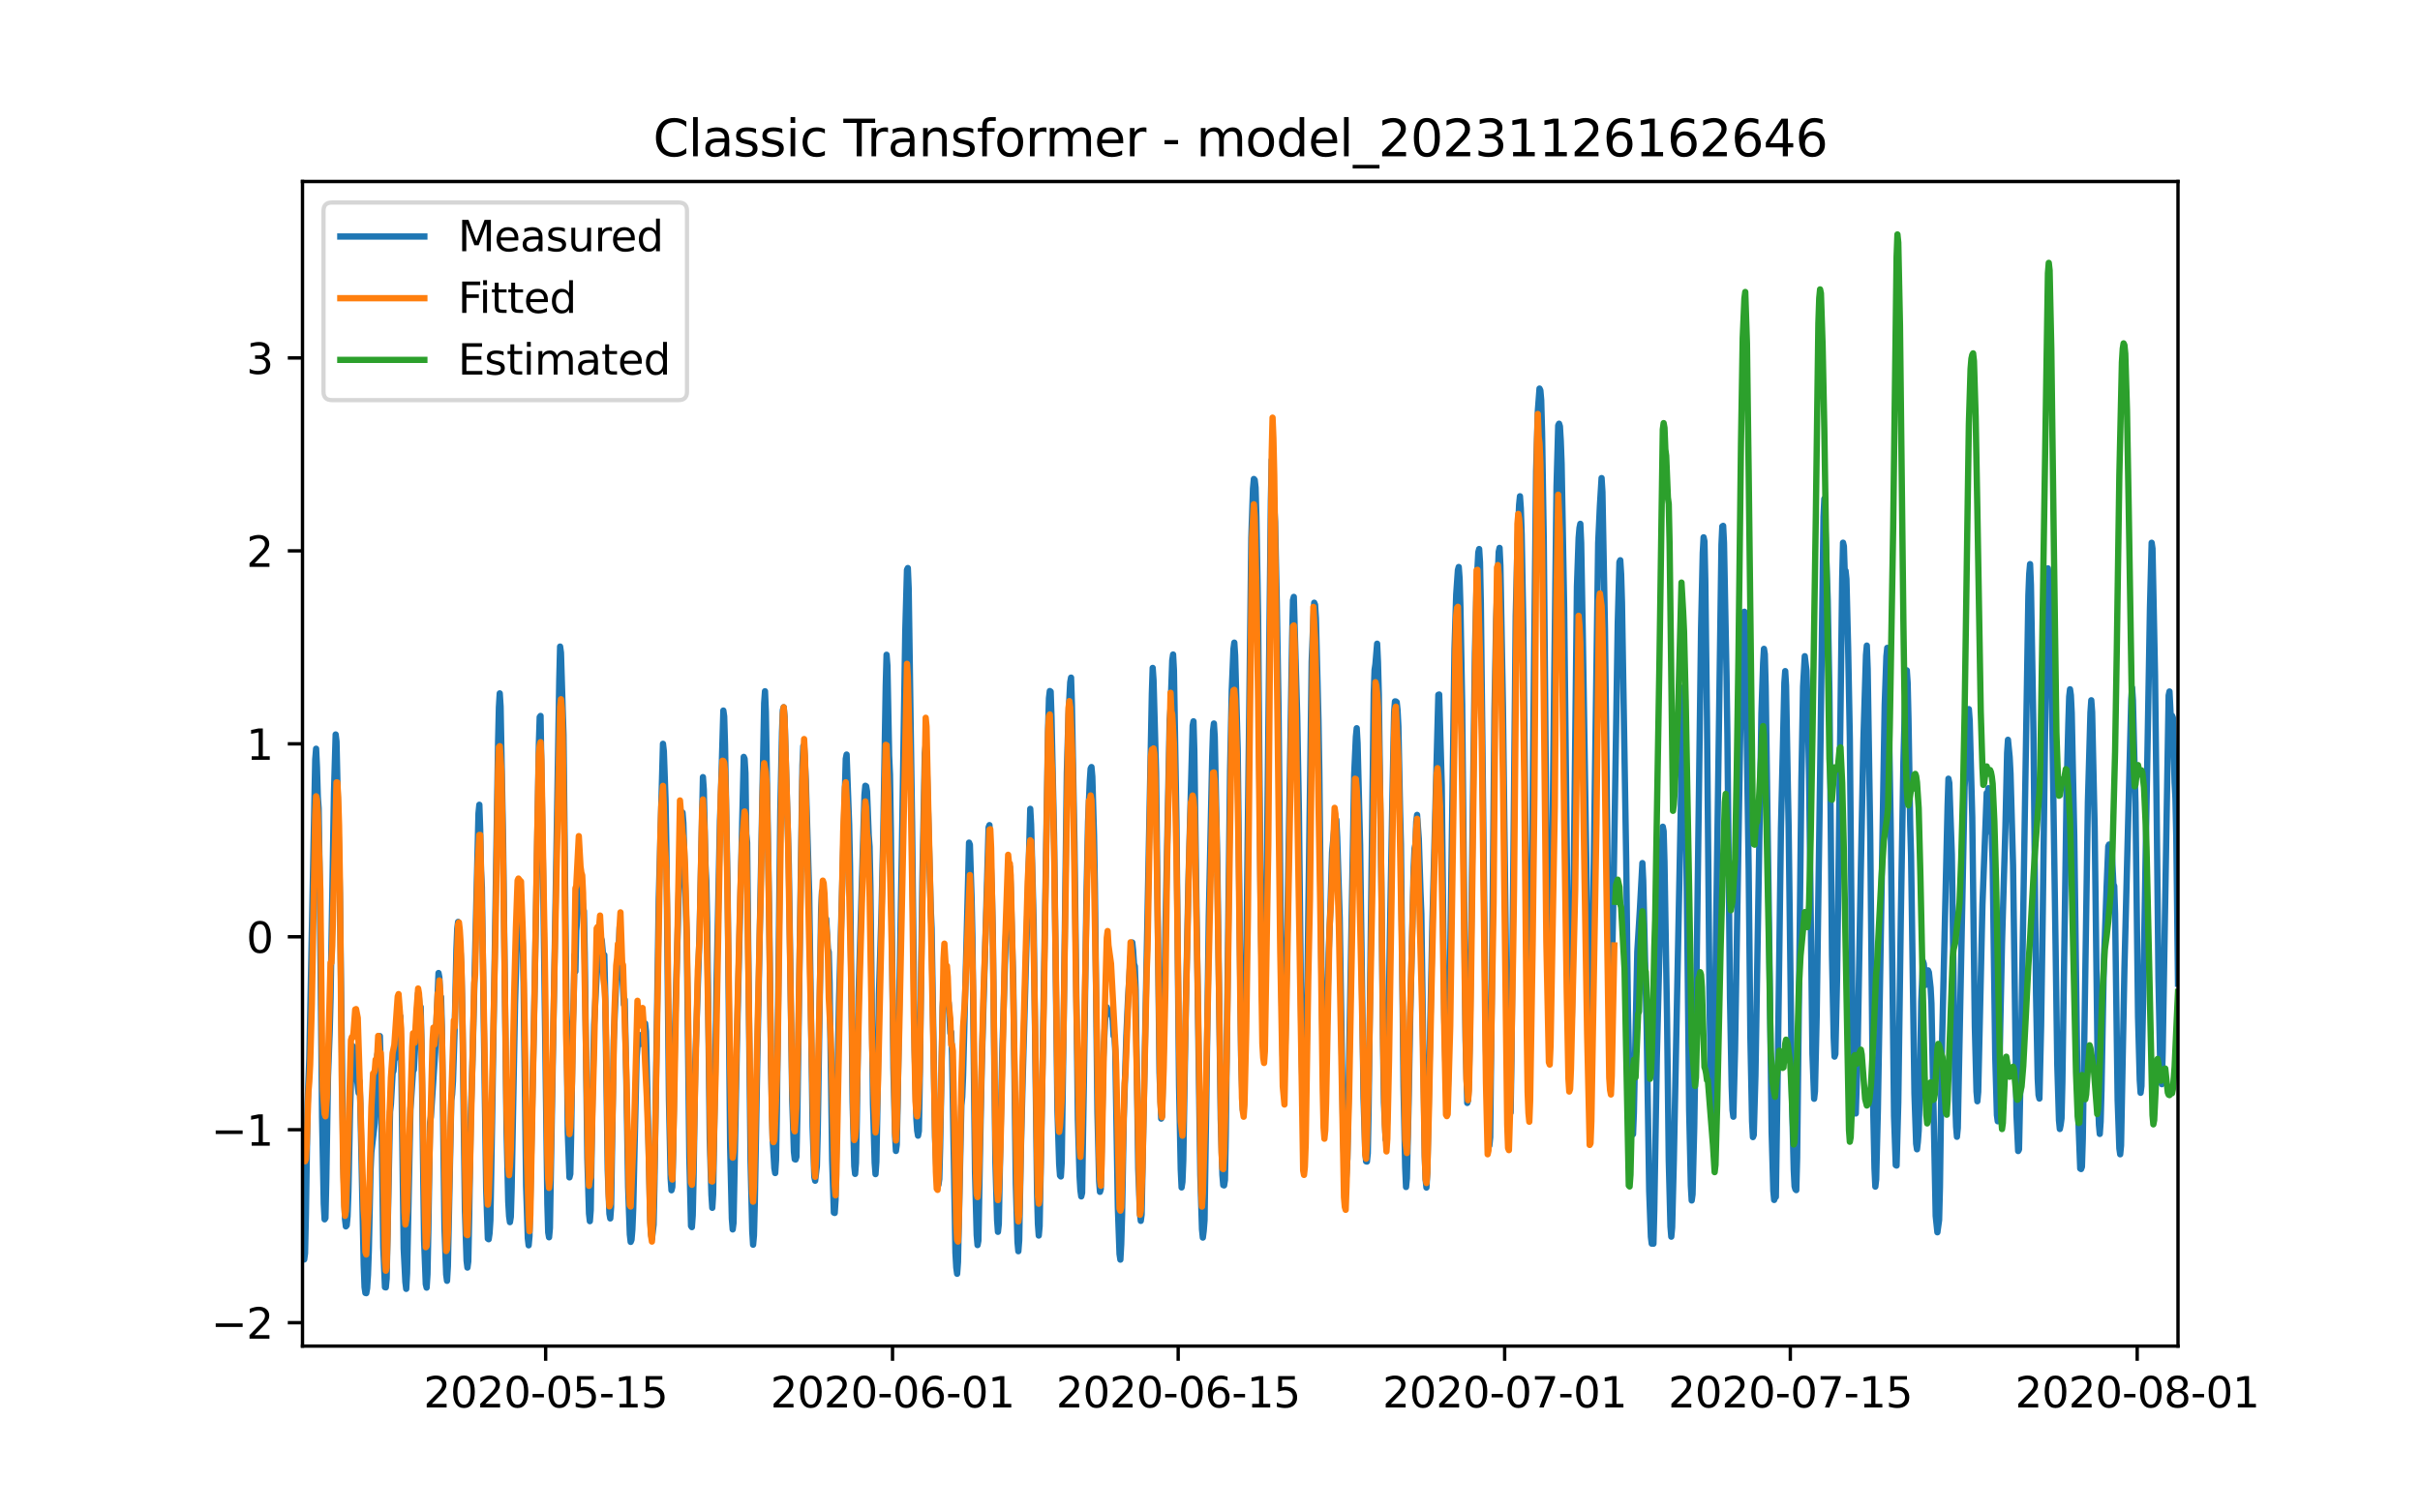 <?xml version="1.0" encoding="utf-8" standalone="no"?>
<!DOCTYPE svg PUBLIC "-//W3C//DTD SVG 1.1//EN"
  "http://www.w3.org/Graphics/SVG/1.1/DTD/svg11.dtd">
<svg xmlns:xlink="http://www.w3.org/1999/xlink" width="576pt" height="360pt" viewBox="0 0 576 360" xmlns="http://www.w3.org/2000/svg" version="1.1">
 <defs>
  <style type="text/css">*{stroke-linejoin: round; stroke-linecap: butt}</style>
 </defs>
 <g id="figure_1">
  <g id="patch_1">
   <path d="M 0 360 
L 576 360 
L 576 0 
L 0 0 
z
" style="fill: #ffffff"/>
  </g>
  <g id="axes_1">
   <g id="patch_2">
    <path d="M 72 320.4 
L 518.4 320.4 
L 518.4 43.2 
L 72 43.2 
z
" style="fill: #ffffff"/>
   </g>
   <g id="matplotlib.axis_1">
    <g id="xtick_1">
     <g id="line2d_1">
      <defs>
       <path id="m782ff7f6cb" d="M 0 0 
L 0 3.5 
" style="stroke: #000000; stroke-width: 0.8"/>
      </defs>
      <g>
       <use xlink:href="#m782ff7f6cb" x="129.874" y="320.4" style="stroke: #000000; stroke-width: 0.8"/>
      </g>
     </g>
     <g id="text_1">
      <!-- 2020-05-15 -->
      <g transform="translate(100.816 334.998) scale(0.1 -0.1)">
       <defs>
        <path id="DejaVuSans-32" d="M 1228 531 
L 3431 531 
L 3431 0 
L 469 0 
L 469 531 
Q 828 903 1448 1529 
Q 2069 2156 2228 2338 
Q 2531 2678 2651 2914 
Q 2772 3150 2772 3378 
Q 2772 3750 2511 3984 
Q 2250 4219 1831 4219 
Q 1534 4219 1204 4116 
Q 875 4013 500 3803 
L 500 4441 
Q 881 4594 1212 4672 
Q 1544 4750 1819 4750 
Q 2544 4750 2975 4387 
Q 3406 4025 3406 3419 
Q 3406 3131 3298 2873 
Q 3191 2616 2906 2266 
Q 2828 2175 2409 1742 
Q 1991 1309 1228 531 
z
" transform="scale(0.016)"/>
        <path id="DejaVuSans-30" d="M 2034 4250 
Q 1547 4250 1301 3770 
Q 1056 3291 1056 2328 
Q 1056 1369 1301 889 
Q 1547 409 2034 409 
Q 2525 409 2770 889 
Q 3016 1369 3016 2328 
Q 3016 3291 2770 3770 
Q 2525 4250 2034 4250 
z
M 2034 4750 
Q 2819 4750 3233 4129 
Q 3647 3509 3647 2328 
Q 3647 1150 3233 529 
Q 2819 -91 2034 -91 
Q 1250 -91 836 529 
Q 422 1150 422 2328 
Q 422 3509 836 4129 
Q 1250 4750 2034 4750 
z
" transform="scale(0.016)"/>
        <path id="DejaVuSans-2d" d="M 313 2009 
L 1997 2009 
L 1997 1497 
L 313 1497 
L 313 2009 
z
" transform="scale(0.016)"/>
        <path id="DejaVuSans-35" d="M 691 4666 
L 3169 4666 
L 3169 4134 
L 1269 4134 
L 1269 2991 
Q 1406 3038 1543 3061 
Q 1681 3084 1819 3084 
Q 2600 3084 3056 2656 
Q 3513 2228 3513 1497 
Q 3513 744 3044 326 
Q 2575 -91 1722 -91 
Q 1428 -91 1123 -41 
Q 819 9 494 109 
L 494 744 
Q 775 591 1075 516 
Q 1375 441 1709 441 
Q 2250 441 2565 725 
Q 2881 1009 2881 1497 
Q 2881 1984 2565 2268 
Q 2250 2553 1709 2553 
Q 1456 2553 1204 2497 
Q 953 2441 691 2322 
L 691 4666 
z
" transform="scale(0.016)"/>
        <path id="DejaVuSans-31" d="M 794 531 
L 1825 531 
L 1825 4091 
L 703 3866 
L 703 4441 
L 1819 4666 
L 2450 4666 
L 2450 531 
L 3481 531 
L 3481 0 
L 794 0 
L 794 531 
z
" transform="scale(0.016)"/>
       </defs>
       <use xlink:href="#DejaVuSans-32"/>
       <use xlink:href="#DejaVuSans-30" x="63.623"/>
       <use xlink:href="#DejaVuSans-32" x="127.246"/>
       <use xlink:href="#DejaVuSans-30" x="190.869"/>
       <use xlink:href="#DejaVuSans-2d" x="254.492"/>
       <use xlink:href="#DejaVuSans-30" x="290.576"/>
       <use xlink:href="#DejaVuSans-35" x="354.199"/>
       <use xlink:href="#DejaVuSans-2d" x="417.822"/>
       <use xlink:href="#DejaVuSans-31" x="453.906"/>
       <use xlink:href="#DejaVuSans-35" x="517.529"/>
      </g>
     </g>
    </g>
    <g id="xtick_2">
     <g id="line2d_2">
      <g>
       <use xlink:href="#m782ff7f6cb" x="212.436" y="320.4" style="stroke: #000000; stroke-width: 0.8"/>
      </g>
     </g>
     <g id="text_2">
      <!-- 2020-06-01 -->
      <g transform="translate(183.378 334.998) scale(0.1 -0.1)">
       <defs>
        <path id="DejaVuSans-36" d="M 2113 2584 
Q 1688 2584 1439 2293 
Q 1191 2003 1191 1497 
Q 1191 994 1439 701 
Q 1688 409 2113 409 
Q 2538 409 2786 701 
Q 3034 994 3034 1497 
Q 3034 2003 2786 2293 
Q 2538 2584 2113 2584 
z
M 3366 4563 
L 3366 3988 
Q 3128 4100 2886 4159 
Q 2644 4219 2406 4219 
Q 1781 4219 1451 3797 
Q 1122 3375 1075 2522 
Q 1259 2794 1537 2939 
Q 1816 3084 2150 3084 
Q 2853 3084 3261 2657 
Q 3669 2231 3669 1497 
Q 3669 778 3244 343 
Q 2819 -91 2113 -91 
Q 1303 -91 875 529 
Q 447 1150 447 2328 
Q 447 3434 972 4092 
Q 1497 4750 2381 4750 
Q 2619 4750 2861 4703 
Q 3103 4656 3366 4563 
z
" transform="scale(0.016)"/>
       </defs>
       <use xlink:href="#DejaVuSans-32"/>
       <use xlink:href="#DejaVuSans-30" x="63.623"/>
       <use xlink:href="#DejaVuSans-32" x="127.246"/>
       <use xlink:href="#DejaVuSans-30" x="190.869"/>
       <use xlink:href="#DejaVuSans-2d" x="254.492"/>
       <use xlink:href="#DejaVuSans-30" x="290.576"/>
       <use xlink:href="#DejaVuSans-36" x="354.199"/>
       <use xlink:href="#DejaVuSans-2d" x="417.822"/>
       <use xlink:href="#DejaVuSans-30" x="453.906"/>
       <use xlink:href="#DejaVuSans-31" x="517.529"/>
      </g>
     </g>
    </g>
    <g id="xtick_3">
     <g id="line2d_3">
      <g>
       <use xlink:href="#m782ff7f6cb" x="280.428" y="320.4" style="stroke: #000000; stroke-width: 0.8"/>
      </g>
     </g>
     <g id="text_3">
      <!-- 2020-06-15 -->
      <g transform="translate(251.37 334.998) scale(0.1 -0.1)">
       <use xlink:href="#DejaVuSans-32"/>
       <use xlink:href="#DejaVuSans-30" x="63.623"/>
       <use xlink:href="#DejaVuSans-32" x="127.246"/>
       <use xlink:href="#DejaVuSans-30" x="190.869"/>
       <use xlink:href="#DejaVuSans-2d" x="254.492"/>
       <use xlink:href="#DejaVuSans-30" x="290.576"/>
       <use xlink:href="#DejaVuSans-36" x="354.199"/>
       <use xlink:href="#DejaVuSans-2d" x="417.822"/>
       <use xlink:href="#DejaVuSans-31" x="453.906"/>
       <use xlink:href="#DejaVuSans-35" x="517.529"/>
      </g>
     </g>
    </g>
    <g id="xtick_4">
     <g id="line2d_4">
      <g>
       <use xlink:href="#m782ff7f6cb" x="358.133" y="320.4" style="stroke: #000000; stroke-width: 0.8"/>
      </g>
     </g>
     <g id="text_4">
      <!-- 2020-07-01 -->
      <g transform="translate(329.075 334.998) scale(0.1 -0.1)">
       <defs>
        <path id="DejaVuSans-37" d="M 525 4666 
L 3525 4666 
L 3525 4397 
L 1831 0 
L 1172 0 
L 2766 4134 
L 525 4134 
L 525 4666 
z
" transform="scale(0.016)"/>
       </defs>
       <use xlink:href="#DejaVuSans-32"/>
       <use xlink:href="#DejaVuSans-30" x="63.623"/>
       <use xlink:href="#DejaVuSans-32" x="127.246"/>
       <use xlink:href="#DejaVuSans-30" x="190.869"/>
       <use xlink:href="#DejaVuSans-2d" x="254.492"/>
       <use xlink:href="#DejaVuSans-30" x="290.576"/>
       <use xlink:href="#DejaVuSans-37" x="354.199"/>
       <use xlink:href="#DejaVuSans-2d" x="417.822"/>
       <use xlink:href="#DejaVuSans-30" x="453.906"/>
       <use xlink:href="#DejaVuSans-31" x="517.529"/>
      </g>
     </g>
    </g>
    <g id="xtick_5">
     <g id="line2d_5">
      <g>
       <use xlink:href="#m782ff7f6cb" x="426.125" y="320.4" style="stroke: #000000; stroke-width: 0.8"/>
      </g>
     </g>
     <g id="text_5">
      <!-- 2020-07-15 -->
      <g transform="translate(397.067 334.998) scale(0.1 -0.1)">
       <use xlink:href="#DejaVuSans-32"/>
       <use xlink:href="#DejaVuSans-30" x="63.623"/>
       <use xlink:href="#DejaVuSans-32" x="127.246"/>
       <use xlink:href="#DejaVuSans-30" x="190.869"/>
       <use xlink:href="#DejaVuSans-2d" x="254.492"/>
       <use xlink:href="#DejaVuSans-30" x="290.576"/>
       <use xlink:href="#DejaVuSans-37" x="354.199"/>
       <use xlink:href="#DejaVuSans-2d" x="417.822"/>
       <use xlink:href="#DejaVuSans-31" x="453.906"/>
       <use xlink:href="#DejaVuSans-35" x="517.529"/>
      </g>
     </g>
    </g>
    <g id="xtick_6">
     <g id="line2d_6">
      <g>
       <use xlink:href="#m782ff7f6cb" x="508.687" y="320.4" style="stroke: #000000; stroke-width: 0.8"/>
      </g>
     </g>
     <g id="text_6">
      <!-- 2020-08-01 -->
      <g transform="translate(479.629 334.998) scale(0.1 -0.1)">
       <defs>
        <path id="DejaVuSans-38" d="M 2034 2216 
Q 1584 2216 1326 1975 
Q 1069 1734 1069 1313 
Q 1069 891 1326 650 
Q 1584 409 2034 409 
Q 2484 409 2743 651 
Q 3003 894 3003 1313 
Q 3003 1734 2745 1975 
Q 2488 2216 2034 2216 
z
M 1403 2484 
Q 997 2584 770 2862 
Q 544 3141 544 3541 
Q 544 4100 942 4425 
Q 1341 4750 2034 4750 
Q 2731 4750 3128 4425 
Q 3525 4100 3525 3541 
Q 3525 3141 3298 2862 
Q 3072 2584 2669 2484 
Q 3125 2378 3379 2068 
Q 3634 1759 3634 1313 
Q 3634 634 3220 271 
Q 2806 -91 2034 -91 
Q 1263 -91 848 271 
Q 434 634 434 1313 
Q 434 1759 690 2068 
Q 947 2378 1403 2484 
z
M 1172 3481 
Q 1172 3119 1398 2916 
Q 1625 2713 2034 2713 
Q 2441 2713 2670 2916 
Q 2900 3119 2900 3481 
Q 2900 3844 2670 4047 
Q 2441 4250 2034 4250 
Q 1625 4250 1398 4047 
Q 1172 3844 1172 3481 
z
" transform="scale(0.016)"/>
       </defs>
       <use xlink:href="#DejaVuSans-32"/>
       <use xlink:href="#DejaVuSans-30" x="63.623"/>
       <use xlink:href="#DejaVuSans-32" x="127.246"/>
       <use xlink:href="#DejaVuSans-30" x="190.869"/>
       <use xlink:href="#DejaVuSans-2d" x="254.492"/>
       <use xlink:href="#DejaVuSans-30" x="290.576"/>
       <use xlink:href="#DejaVuSans-38" x="354.199"/>
       <use xlink:href="#DejaVuSans-2d" x="417.822"/>
       <use xlink:href="#DejaVuSans-30" x="453.906"/>
       <use xlink:href="#DejaVuSans-31" x="517.529"/>
      </g>
     </g>
    </g>
   </g>
   <g id="matplotlib.axis_2">
    <g id="ytick_1">
     <g id="line2d_7">
      <defs>
       <path id="m479ce4a0d9" d="M 0 0 
L -3.5 0 
" style="stroke: #000000; stroke-width: 0.8"/>
      </defs>
      <g>
       <use xlink:href="#m479ce4a0d9" x="72" y="314.826" style="stroke: #000000; stroke-width: 0.8"/>
      </g>
     </g>
     <g id="text_7">
      <!-- −2 -->
      <g transform="translate(50.258 318.625) scale(0.1 -0.1)">
       <defs>
        <path id="DejaVuSans-2212" d="M 678 2272 
L 4684 2272 
L 4684 1741 
L 678 1741 
L 678 2272 
z
" transform="scale(0.016)"/>
       </defs>
       <use xlink:href="#DejaVuSans-2212"/>
       <use xlink:href="#DejaVuSans-32" x="83.789"/>
      </g>
     </g>
    </g>
    <g id="ytick_2">
     <g id="line2d_8">
      <g>
       <use xlink:href="#m479ce4a0d9" x="72" y="268.899" style="stroke: #000000; stroke-width: 0.8"/>
      </g>
     </g>
     <g id="text_8">
      <!-- −1 -->
      <g transform="translate(50.258 272.699) scale(0.1 -0.1)">
       <use xlink:href="#DejaVuSans-2212"/>
       <use xlink:href="#DejaVuSans-31" x="83.789"/>
      </g>
     </g>
    </g>
    <g id="ytick_3">
     <g id="line2d_9">
      <g>
       <use xlink:href="#m479ce4a0d9" x="72" y="222.973" style="stroke: #000000; stroke-width: 0.8"/>
      </g>
     </g>
     <g id="text_9">
      <!-- 0 -->
      <g transform="translate(58.638 226.772) scale(0.1 -0.1)">
       <use xlink:href="#DejaVuSans-30"/>
      </g>
     </g>
    </g>
    <g id="ytick_4">
     <g id="line2d_10">
      <g>
       <use xlink:href="#m479ce4a0d9" x="72" y="177.047" style="stroke: #000000; stroke-width: 0.8"/>
      </g>
     </g>
     <g id="text_10">
      <!-- 1 -->
      <g transform="translate(58.638 180.846) scale(0.1 -0.1)">
       <use xlink:href="#DejaVuSans-31"/>
      </g>
     </g>
    </g>
    <g id="ytick_5">
     <g id="line2d_11">
      <g>
       <use xlink:href="#m479ce4a0d9" x="72" y="131.12" style="stroke: #000000; stroke-width: 0.8"/>
      </g>
     </g>
     <g id="text_11">
      <!-- 2 -->
      <g transform="translate(58.638 134.919) scale(0.1 -0.1)">
       <use xlink:href="#DejaVuSans-32"/>
      </g>
     </g>
    </g>
    <g id="ytick_6">
     <g id="line2d_12">
      <g>
       <use xlink:href="#m479ce4a0d9" x="72" y="85.194" style="stroke: #000000; stroke-width: 0.8"/>
      </g>
     </g>
     <g id="text_12">
      <!-- 3 -->
      <g transform="translate(58.638 88.993) scale(0.1 -0.1)">
       <defs>
        <path id="DejaVuSans-33" d="M 2597 2516 
Q 3050 2419 3304 2112 
Q 3559 1806 3559 1356 
Q 3559 666 3084 287 
Q 2609 -91 1734 -91 
Q 1441 -91 1130 -33 
Q 819 25 488 141 
L 488 750 
Q 750 597 1062 519 
Q 1375 441 1716 441 
Q 2309 441 2620 675 
Q 2931 909 2931 1356 
Q 2931 1769 2642 2001 
Q 2353 2234 1838 2234 
L 1294 2234 
L 1294 2753 
L 1863 2753 
Q 2328 2753 2575 2939 
Q 2822 3125 2822 3475 
Q 2822 3834 2567 4026 
Q 2313 4219 1838 4219 
Q 1578 4219 1281 4162 
Q 984 4106 628 3988 
L 628 4550 
Q 988 4650 1302 4700 
Q 1616 4750 1894 4750 
Q 2613 4750 3031 4423 
Q 3450 4097 3450 3541 
Q 3450 3153 3228 2886 
Q 3006 2619 2597 2516 
z
" transform="scale(0.016)"/>
       </defs>
       <use xlink:href="#DejaVuSans-33"/>
      </g>
     </g>
    </g>
   </g>
   <g id="line2d_13">
    <path d="M 72 290.047 
L 72.405 299.779 
L 72.607 298.301 
L 72.809 289.145 
L 73.214 262.614 
L 73.619 251.944 
L 75.035 180.751 
L 75.238 178.209 
L 75.44 182.553 
L 75.642 189.6 
L 75.845 192.43 
L 76.047 205.515 
L 76.654 265.823 
L 77.059 286.478 
L 77.261 290.227 
L 77.464 289.902 
L 77.666 280.71 
L 78.071 256.252 
L 78.475 245.546 
L 78.678 237.706 
L 79.487 188.789 
L 79.892 174.821 
L 80.094 176.497 
L 80.904 212.905 
L 81.713 277.574 
L 82.118 290.155 
L 82.32 291.903 
L 82.523 291.651 
L 82.725 289.488 
L 82.927 283.63 
L 83.332 263.894 
L 83.737 251.602 
L 83.939 248.988 
L 84.141 249.223 
L 84.546 254.72 
L 84.749 256.522 
L 84.951 256.54 
L 85.356 260.145 
L 85.558 257.279 
L 85.76 262.542 
L 86.57 301.149 
L 86.772 306.376 
L 86.974 307.746 
L 87.177 307.8 
L 87.379 306.646 
L 87.582 303.438 
L 87.784 297.635 
L 88.189 278.692 
L 88.391 274.24 
L 89.2 267.301 
L 89.403 263.75 
L 89.807 251.043 
L 90.212 248.934 
L 90.415 246.609 
L 90.617 253.44 
L 91.224 296.896 
L 91.629 306.376 
L 91.831 306.43 
L 92.033 304.285 
L 92.843 264.633 
L 93.045 262.795 
L 93.45 255.405 
L 93.652 254.954 
L 93.855 252.431 
L 94.057 251.89 
L 94.259 249.637 
L 94.462 244.14 
L 94.664 241.689 
L 94.866 242.482 
L 95.069 245.185 
L 95.271 241.887 
L 95.473 250.575 
L 96.081 297.22 
L 96.485 305.132 
L 96.688 306.773 
L 96.89 303.042 
L 97.699 264.002 
L 98.306 254.972 
L 98.509 254.648 
L 99.521 236.408 
L 99.723 237.489 
L 99.925 241.238 
L 100.128 239.67 
L 100.33 248.394 
L 100.937 295.093 
L 101.342 305.637 
L 101.544 306.484 
L 101.747 303.294 
L 101.949 293.021 
L 102.354 267.211 
L 102.556 265.877 
L 103.568 250.593 
L 104.377 231.596 
L 104.58 232.695 
L 104.782 237.327 
L 104.984 237.309 
L 105.187 244.951 
L 105.794 292.39 
L 106.198 303.348 
L 106.401 304.862 
L 106.603 301.402 
L 107.413 261.93 
L 107.615 260.452 
L 107.817 257.297 
L 108.222 244.807 
L 108.627 226.152 
L 108.829 221.052 
L 109.031 219.43 
L 109.638 226.891 
L 109.841 231.56 
L 110.043 240.499 
L 110.65 287.812 
L 111.055 300.068 
L 111.257 301.708 
L 111.46 300.212 
L 111.662 290.407 
L 112.067 265.264 
L 112.471 252.377 
L 113.888 193.583 
L 114.09 191.547 
L 114.293 197.405 
L 114.495 207.227 
L 114.697 211.175 
L 115.102 240.409 
L 115.709 282.837 
L 116.114 294.823 
L 116.316 294.967 
L 116.519 293.543 
L 116.721 290.425 
L 117.126 267.012 
L 118.542 177.056 
L 118.745 168.368 
L 118.947 165.034 
L 119.149 168.188 
L 119.756 200.739 
L 120.566 268.941 
L 120.97 285.973 
L 121.173 289.488 
L 121.375 290.894 
L 121.578 289.65 
L 121.78 282.837 
L 122.589 239.003 
L 123.196 217.123 
L 123.399 213.193 
L 123.601 213.374 
L 123.803 212.887 
L 124.411 224.404 
L 124.613 233.831 
L 125.22 282.206 
L 125.625 294.697 
L 125.827 296.409 
L 126.029 294.228 
L 127.041 245.762 
L 127.648 213.608 
L 128.255 177.182 
L 128.458 170.693 
L 128.66 170.405 
L 129.267 208.507 
L 130.279 286.586 
L 130.481 293.309 
L 130.684 294.498 
L 130.886 292.282 
L 132.505 198.666 
L 133.112 161.988 
L 133.314 153.895 
L 133.517 155.355 
L 133.921 168.567 
L 134.124 174.947 
L 135.135 269.391 
L 135.54 280.242 
L 135.743 279.431 
L 135.945 270.329 
L 136.35 243.329 
L 136.552 237.507 
L 136.754 227.306 
L 136.957 231.235 
L 137.159 221.52 
L 137.766 213.932 
L 137.968 214.275 
L 138.373 209.625 
L 138.778 216.113 
L 138.98 216.834 
L 139.183 226.981 
L 139.79 275.664 
L 140.194 288.875 
L 140.397 290.659 
L 140.599 288.064 
L 141.004 262.092 
L 141.409 243.888 
L 142.016 232.371 
L 142.623 224.512 
L 142.825 224.278 
L 143.027 223.233 
L 143.23 223.827 
L 143.634 228.369 
L 143.837 227.306 
L 144.039 236.065 
L 144.646 278.493 
L 145.051 288.893 
L 145.253 290.011 
L 145.456 287.307 
L 145.86 261.803 
L 146.063 247.655 
L 146.67 233.488 
L 146.872 231.181 
L 147.075 230.244 
L 147.479 220.691 
L 147.682 227.973 
L 147.884 228.82 
L 148.086 231.073 
L 148.491 239.093 
L 148.693 237.922 
L 149.098 258.271 
L 149.503 282.513 
L 149.908 293.814 
L 150.11 295.598 
L 150.312 295.093 
L 150.515 292.642 
L 150.717 287.685 
L 151.122 269.554 
L 151.526 251.746 
L 151.931 246.699 
L 152.133 246.321 
L 152.336 248.033 
L 152.538 248.484 
L 152.741 246.699 
L 152.943 246.952 
L 153.145 246.105 
L 153.348 246.141 
L 153.55 243.599 
L 153.752 245.51 
L 154.764 290.245 
L 154.966 293.687 
L 155.169 294.895 
L 155.574 291.47 
L 155.776 281.846 
L 156.788 214.095 
L 157.799 177.038 
L 158.002 178.786 
L 158.407 190.267 
L 158.609 202.055 
L 159.216 261.731 
L 159.621 280.512 
L 159.823 283.306 
L 160.025 282.513 
L 160.228 273.987 
L 160.632 245.762 
L 161.847 202.019 
L 162.251 193.277 
L 162.454 193.403 
L 162.656 195.891 
L 163.465 223.557 
L 164.073 275.61 
L 164.477 291.795 
L 164.68 292.083 
L 164.882 289.272 
L 165.084 280.44 
L 165.489 252.81 
L 166.501 222.295 
L 167.31 184.968 
L 167.513 187.888 
L 167.917 205.786 
L 168.12 209.661 
L 168.322 219.538 
L 168.929 271.212 
L 169.334 284.423 
L 169.536 287.487 
L 169.739 284.297 
L 170.143 260.56 
L 170.548 234.191 
L 171.357 195.422 
L 171.56 190.177 
L 172.167 169.125 
L 172.369 170.531 
L 172.572 177.416 
L 173.179 211.319 
L 173.786 273.158 
L 174.19 290.029 
L 174.393 292.624 
L 174.595 291.038 
L 175 269.986 
L 175.405 248.231 
L 177.023 180.156 
L 177.226 180.606 
L 177.428 184.013 
L 177.63 198.45 
L 177.833 200.577 
L 178.238 238.967 
L 178.642 276.313 
L 179.047 293.021 
L 179.249 296.265 
L 179.452 294.066 
L 179.654 286.496 
L 180.261 251.8 
L 181.88 167.377 
L 182.082 164.529 
L 182.285 169.468 
L 183.094 218.528 
L 183.499 252.503 
L 183.904 271.194 
L 184.308 278.025 
L 184.511 279.214 
L 184.713 276.042 
L 184.915 264.381 
L 185.725 192.917 
L 186.129 174.28 
L 186.332 168.999 
L 186.534 168.332 
L 186.737 170.549 
L 187.748 205.804 
L 188.558 261.767 
L 188.962 274.132 
L 189.165 275.916 
L 189.367 275.988 
L 189.57 275.339 
L 189.772 265.931 
L 190.986 182.21 
L 191.188 177.578 
L 191.391 177.542 
L 191.795 185.527 
L 192.605 212.851 
L 193.414 268.13 
L 193.819 280.097 
L 194.021 281.035 
L 194.426 277.574 
L 194.628 269.752 
L 195.438 216.564 
L 195.64 212.184 
L 195.843 213.247 
L 196.247 218.546 
L 196.45 219.051 
L 196.652 218.709 
L 197.057 225.882 
L 197.259 226.621 
L 197.461 233.975 
L 198.069 276.222 
L 198.473 288.623 
L 198.676 288.713 
L 198.878 285.523 
L 199.283 258.613 
L 199.687 238.661 
L 201.306 180.606 
L 201.509 179.597 
L 202.116 196.377 
L 202.318 206.128 
L 202.925 262.146 
L 203.33 277.574 
L 203.532 279.413 
L 203.735 276.799 
L 203.937 266.724 
L 204.342 237.003 
L 205.758 189.204 
L 205.96 187.023 
L 206.163 187.149 
L 206.365 188.393 
L 206.77 198.756 
L 206.972 201.55 
L 207.175 211.03 
L 207.782 262.669 
L 208.186 276.799 
L 208.389 279.467 
L 208.591 276.547 
L 208.793 266.165 
L 209.198 236.606 
L 209.805 217.123 
L 210.21 199.73 
L 210.817 163.268 
L 211.019 155.842 
L 211.222 158.437 
L 211.626 179.849 
L 211.829 184.409 
L 212.031 197.296 
L 212.638 254.197 
L 213.043 270.455 
L 213.245 273.951 
L 213.448 272.455 
L 213.65 263.083 
L 214.257 225.233 
L 214.662 202.181 
L 215.471 150.254 
L 215.876 135.619 
L 216.078 135.205 
L 216.281 140.053 
L 217.09 195.854 
L 217.697 250.034 
L 218.102 266.183 
L 218.304 269.121 
L 218.507 270.311 
L 218.709 269.211 
L 218.911 258.072 
L 219.518 210.129 
L 220.125 179.327 
L 220.328 177.434 
L 220.53 179.381 
L 221.542 216.402 
L 221.744 220.907 
L 222.554 270.689 
L 222.958 280.206 
L 223.161 281.702 
L 223.363 282.008 
L 223.566 280.638 
L 223.768 273.014 
L 224.375 239.58 
L 224.78 232.947 
L 225.387 234.75 
L 225.589 237.832 
L 225.791 238.607 
L 226.196 245.942 
L 226.399 245.636 
L 226.601 251.259 
L 227.41 298.175 
L 227.613 301.708 
L 227.815 303.186 
L 228.017 300.392 
L 228.827 263.119 
L 229.029 261.082 
L 229.232 256.054 
L 230.648 200.559 
L 230.85 201.063 
L 231.255 213.68 
L 231.457 223.215 
L 232.065 278.944 
L 232.469 293.976 
L 232.672 296.355 
L 232.874 295.292 
L 233.279 273.158 
L 233.683 253.44 
L 235.302 196.918 
L 235.505 196.395 
L 236.112 213.121 
L 236.314 222.187 
L 236.921 276.565 
L 237.326 290.461 
L 237.528 293.201 
L 237.731 291.344 
L 238.135 270.383 
L 238.54 251.314 
L 239.349 224.242 
L 239.754 215.482 
L 240.159 206.543 
L 240.361 206.326 
L 240.564 211.103 
L 240.968 226.513 
L 241.171 233.146 
L 241.778 281.756 
L 242.182 295.634 
L 242.385 297.815 
L 242.587 295.201 
L 242.992 273.573 
L 243.397 257.856 
L 245.218 192.52 
L 245.42 196.233 
L 246.027 219.682 
L 246.837 283.991 
L 247.039 291.308 
L 247.241 294.084 
L 247.444 291.867 
L 247.848 271.248 
L 249.467 173.235 
L 249.67 166.169 
L 249.872 164.475 
L 250.074 164.619 
L 250.277 170.693 
L 250.884 198.792 
L 251.693 264.399 
L 252.098 277.106 
L 252.3 279.791 
L 252.503 280.025 
L 252.705 276.637 
L 253.11 247.979 
L 253.919 183.923 
L 254.324 170.099 
L 254.729 162.384 
L 254.931 161.285 
L 255.133 167.846 
L 255.74 200.631 
L 256.55 266.435 
L 256.954 279.971 
L 257.157 283.306 
L 257.359 284.766 
L 257.562 283.919 
L 257.966 258.649 
L 258.573 214.563 
L 258.978 195.602 
L 259.383 185.959 
L 259.585 182.949 
L 259.787 182.571 
L 259.99 184.86 
L 260.395 198.846 
L 260.597 210.526 
L 261.204 264.759 
L 261.609 281.125 
L 261.811 283.684 
L 262.013 282.999 
L 262.418 262.038 
L 262.62 251.53 
L 263.025 243.077 
L 263.228 240.625 
L 263.43 239.742 
L 263.835 240.86 
L 264.037 240.589 
L 264.239 241.419 
L 264.442 241.491 
L 264.644 241.256 
L 264.846 243.041 
L 265.049 246.573 
L 265.251 246.573 
L 265.453 250.088 
L 266.061 287.235 
L 266.465 298.464 
L 266.668 299.815 
L 266.87 296.157 
L 267.072 289.199 
L 267.477 266.021 
L 268.084 246.627 
L 268.489 237.634 
L 269.096 227.793 
L 269.501 224.332 
L 269.703 226.243 
L 269.905 229.397 
L 270.108 229.991 
L 270.31 235.507 
L 270.917 278.241 
L 271.322 288.713 
L 271.524 290.587 
L 271.727 289.091 
L 274.155 165.25 
L 274.357 158.978 
L 274.56 161.898 
L 275.167 183.905 
L 275.976 255.261 
L 276.381 266.255 
L 276.583 265.642 
L 276.988 246.537 
L 277.393 221.25 
L 278.404 171.432 
L 278.607 168.765 
L 279.011 157.194 
L 279.214 155.788 
L 279.416 159.519 
L 280.023 196.017 
L 280.63 258.433 
L 281.035 278.367 
L 281.237 282.639 
L 281.44 281.287 
L 281.642 276.132 
L 282.249 239.598 
L 282.856 210.165 
L 283.868 172.73 
L 284.07 171.685 
L 284.273 178.822 
L 285.284 251.512 
L 285.689 279.665 
L 286.094 292.57 
L 286.296 294.571 
L 286.499 292.984 
L 286.701 290.407 
L 287.106 263.263 
L 287.713 218.15 
L 288.522 180.138 
L 288.725 173.902 
L 288.927 172.207 
L 289.129 175.343 
L 289.736 204.938 
L 290.546 266.273 
L 290.95 279.647 
L 291.153 282.08 
L 291.355 282.152 
L 291.558 280.854 
L 291.76 269.932 
L 292.772 183.562 
L 293.176 164.313 
L 293.581 154.472 
L 293.784 152.958 
L 293.986 156.04 
L 294.593 178.389 
L 295.402 251.296 
L 295.807 264.164 
L 296.009 264.02 
L 296.414 246.249 
L 297.831 127.941 
L 298.235 116.28 
L 298.438 114.009 
L 298.64 114.243 
L 298.842 116.045 
L 299.045 123.093 
L 299.45 146.74 
L 300.057 216.005 
L 300.461 238.138 
L 300.664 243.419 
L 300.866 244.05 
L 301.068 238.066 
L 301.473 211.715 
L 302.485 119.38 
L 302.687 109.449 
L 302.89 109.539 
L 303.092 116.64 
L 303.497 124.228 
L 303.901 143.748 
L 304.306 168.26 
L 304.913 228.982 
L 305.318 251.223 
L 305.52 256.108 
L 305.723 254.54 
L 305.925 248.286 
L 306.532 213.229 
L 307.544 151.804 
L 307.746 142.847 
L 307.949 142.072 
L 308.758 170.387 
L 309.163 193.259 
L 309.77 248.538 
L 310.174 265.985 
L 310.377 269.842 
L 310.579 269.337 
L 310.984 248.79 
L 312.198 157.5 
L 312.603 147.298 
L 312.805 143.459 
L 313.007 143.946 
L 313.21 147.19 
L 313.817 171.396 
L 314.019 183.4 
L 314.626 238.318 
L 315.031 256.306 
L 315.233 260.325 
L 315.436 259.749 
L 315.84 243.275 
L 316.245 226.855 
L 316.65 216.311 
L 317.055 202.884 
L 317.662 196.287 
L 317.864 195.891 
L 318.066 195.097 
L 318.269 199.207 
L 318.876 218.636 
L 319.685 270.058 
L 320.09 281.269 
L 320.292 282.711 
L 320.697 275.754 
L 321.102 252.737 
L 322.316 184.355 
L 322.721 175.361 
L 322.923 173.325 
L 323.125 176.948 
L 323.732 201.19 
L 324.542 261.335 
L 324.947 273.879 
L 325.149 276.421 
L 325.351 276.475 
L 325.554 274.492 
L 325.756 263.678 
L 326.97 165.034 
L 327.172 159.483 
L 327.375 158.095 
L 327.78 153.21 
L 327.982 157.59 
L 328.184 165.304 
L 328.791 210.634 
L 329.196 249.007 
L 329.398 262.38 
L 329.803 271.248 
L 330.005 270.419 
L 330.208 265.498 
L 330.815 222.926 
L 331.422 189.384 
L 331.827 169.486 
L 332.029 166.944 
L 332.231 166.962 
L 332.434 167.125 
L 332.636 168.963 
L 332.838 172.946 
L 333.243 193.061 
L 333.446 200.973 
L 334.053 258.649 
L 334.457 277.772 
L 334.66 282.531 
L 334.862 280.422 
L 335.267 263.011 
L 335.671 241.635 
L 336.481 206.434 
L 336.683 201.983 
L 336.886 201.009 
L 337.088 195.584 
L 337.29 193.962 
L 337.695 199.639 
L 338.1 212.328 
L 338.302 217.483 
L 339.112 275.249 
L 339.314 280.692 
L 339.516 282.657 
L 339.719 279.088 
L 340.123 258.595 
L 340.933 219.574 
L 342.349 165.376 
L 342.552 165.304 
L 343.159 186.969 
L 343.766 242.049 
L 344.17 257.856 
L 344.373 262.038 
L 344.575 260.163 
L 344.778 254.089 
L 345.182 226.981 
L 346.194 154.454 
L 346.599 141.495 
L 347.003 135.691 
L 347.206 134.952 
L 347.408 137.746 
L 347.611 144.631 
L 348.015 167.539 
L 348.825 247.511 
L 349.229 262.524 
L 349.432 261.857 
L 349.634 256.775 
L 349.836 247.006 
L 351.051 155.355 
L 351.455 139.242 
L 351.86 131.474 
L 352.062 130.681 
L 352.265 133.871 
L 352.467 143.604 
L 353.277 216.528 
L 353.681 249.818 
L 354.086 267.535 
L 354.288 272.167 
L 354.491 272.672 
L 354.693 270.707 
L 355.098 233.812 
L 355.705 169.017 
L 356.11 147.335 
L 356.717 131.365 
L 356.919 130.41 
L 357.121 134.628 
L 357.526 157.121 
L 357.728 168.26 
L 358.74 252.071 
L 359.145 263.462 
L 359.347 265.102 
L 359.55 264.813 
L 359.752 252.521 
L 360.764 146.632 
L 361.168 129.888 
L 361.573 120.137 
L 361.776 118.118 
L 361.978 121.002 
L 362.18 127.148 
L 362.585 149.786 
L 363.394 227.702 
L 363.799 243.203 
L 364.001 243.924 
L 364.204 238.751 
L 364.406 229.919 
L 365.013 168.819 
L 365.62 112.116 
L 366.025 97.913 
L 366.43 92.488 
L 366.632 92.921 
L 366.834 95.246 
L 367.037 102.906 
L 367.442 128.554 
L 368.049 198.522 
L 368.453 225.341 
L 368.656 232.839 
L 368.858 234.93 
L 369.06 231.505 
L 369.263 222.836 
L 369.87 166.998 
L 370.477 115.865 
L 370.882 101.248 
L 371.084 100.851 
L 371.286 101.482 
L 371.489 104.943 
L 371.691 110.422 
L 372.298 144.703 
L 373.108 219.466 
L 373.512 239.021 
L 373.715 242.86 
L 374.119 242.248 
L 374.322 231.037 
L 375.333 139.692 
L 375.738 128.031 
L 375.941 125.652 
L 376.143 124.679 
L 376.345 129.239 
L 376.75 152.327 
L 377.559 204.163 
L 377.964 234.66 
L 378.369 246.808 
L 378.571 247.006 
L 378.774 241.779 
L 378.976 231.902 
L 380.392 129.221 
L 380.797 120.479 
L 381.202 113.792 
L 381.404 117.109 
L 382.011 149.714 
L 382.821 222.692 
L 383.225 236.877 
L 383.428 237.453 
L 383.63 232.749 
L 384.035 213.157 
L 385.047 148.47 
L 385.451 133.763 
L 385.654 133.348 
L 385.856 136.682 
L 386.058 143.405 
L 387.07 205.065 
L 387.475 240.409 
L 387.88 259.695 
L 388.284 267.751 
L 388.689 269.968 
L 388.891 264.903 
L 389.701 226.531 
L 390.308 216.654 
L 390.915 205.425 
L 391.117 209.643 
L 391.927 244.519 
L 392.534 283.468 
L 392.939 294.372 
L 393.141 296.012 
L 393.343 295.616 
L 393.546 296.03 
L 393.748 288.136 
L 394.355 251.854 
L 395.569 202.073 
L 395.772 196.774 
L 395.974 197.837 
L 396.176 205.173 
L 396.783 242.23 
L 397.188 276.186 
L 397.593 291.903 
L 397.795 294.354 
L 397.997 292.119 
L 398.402 276.132 
L 400.628 163.628 
L 400.83 166.133 
L 401.033 174.911 
L 401.64 225.197 
L 402.045 264.291 
L 402.449 282.206 
L 402.652 285.739 
L 402.854 284.279 
L 403.259 268.238 
L 403.663 243.185 
L 404.878 149.696 
L 405.282 131.6 
L 405.485 127.887 
L 405.687 128.842 
L 405.889 138.106 
L 406.294 171.054 
L 406.901 239.31 
L 407.306 260.524 
L 407.508 265.462 
L 407.711 264.994 
L 408.115 246.267 
L 409.734 129.635 
L 409.937 125.291 
L 410.139 125.165 
L 410.341 129.221 
L 410.948 161.051 
L 411.151 175.073 
L 411.758 237.309 
L 412.162 258.523 
L 412.365 264.237 
L 412.567 265.805 
L 412.972 249.89 
L 414.388 163.412 
L 414.793 151.48 
L 415.198 145.604 
L 415.4 151.57 
L 416.21 206.705 
L 416.614 246.573 
L 417.019 266.904 
L 417.221 270.653 
L 417.424 270.166 
L 417.828 255.928 
L 419.245 169.792 
L 419.65 157.806 
L 419.852 154.436 
L 420.054 155.698 
L 420.257 163.322 
L 421.066 220.799 
L 421.673 269.283 
L 422.078 283.432 
L 422.28 285.613 
L 422.483 285.036 
L 422.685 284.892 
L 423.09 257.838 
L 423.899 197.098 
L 424.709 162.529 
L 424.911 159.735 
L 425.113 163.25 
L 425.518 186.212 
L 425.72 196.575 
L 426.53 262.128 
L 426.935 278.439 
L 427.137 282.368 
L 427.339 283.071 
L 427.542 283.27 
L 427.744 275.718 
L 428.149 240.283 
L 428.756 185.941 
L 429.16 163.43 
L 429.565 156.184 
L 429.97 159.627 
L 430.375 173.865 
L 430.577 184.085 
L 431.386 250.791 
L 431.791 261.533 
L 431.993 259.749 
L 432.398 241.923 
L 433.208 184.788 
L 434.017 123.02 
L 434.219 118.731 
L 435.029 142.793 
L 435.434 164.727 
L 436.041 227.216 
L 436.445 246.988 
L 436.648 251.494 
L 436.85 250.899 
L 437.255 232.821 
L 437.659 202.181 
L 438.469 137.71 
L 438.671 129.167 
L 438.874 130.014 
L 439.076 136.25 
L 439.278 135.853 
L 439.481 137.818 
L 439.885 154.093 
L 440.29 175.812 
L 440.897 240.229 
L 441.302 259.803 
L 441.504 264.561 
L 441.707 265.03 
L 442.111 252.107 
L 442.921 206.47 
L 443.528 175.884 
L 444.135 155.932 
L 444.337 153.661 
L 444.54 159.284 
L 445.147 198.81 
L 445.754 259.496 
L 446.158 278.097 
L 446.361 282.441 
L 446.563 280.692 
L 446.968 264.11 
L 448.587 167.81 
L 448.991 156.238 
L 449.194 154.202 
L 449.396 160.041 
L 450.003 195.458 
L 450.813 265.66 
L 451.217 277.322 
L 451.42 277.43 
L 451.824 262.362 
L 452.432 218.15 
L 453.039 181.399 
L 453.443 166.458 
L 453.848 159.555 
L 454.05 162.511 
L 454.253 171.27 
L 454.657 196.179 
L 454.86 203.587 
L 455.669 260.343 
L 456.074 272.221 
L 456.276 273.555 
L 456.479 271.807 
L 456.681 269.085 
L 456.883 262.074 
L 457.288 238.391 
L 457.693 228.784 
L 457.895 229.397 
L 458.3 234.443 
L 458.502 234.317 
L 458.907 230.965 
L 459.109 231.433 
L 459.514 235.074 
L 459.716 238.841 
L 460.728 289.434 
L 461.133 293.309 
L 461.538 290.407 
L 461.74 282.585 
L 462.145 252.341 
L 463.561 191.709 
L 463.764 185.347 
L 463.966 186.374 
L 464.573 203.442 
L 465.382 262.146 
L 465.585 268.202 
L 465.787 270.581 
L 465.989 268.454 
L 467.608 187.347 
L 468.62 168.783 
L 468.822 171.522 
L 469.43 194.521 
L 470.037 244.23 
L 470.441 259.821 
L 470.644 262.128 
L 470.846 259.875 
L 471.858 215.248 
L 472.87 188.735 
L 473.072 189.168 
L 473.274 187.6 
L 473.477 188.699 
L 473.679 192.015 
L 473.881 197.783 
L 474.084 198.792 
L 474.286 205.515 
L 474.893 251.187 
L 475.298 265.426 
L 475.5 266.886 
L 475.703 265.102 
L 476.107 243.744 
L 476.512 224.458 
L 477.321 196.864 
L 477.726 179.201 
L 477.929 176.082 
L 478.333 180.192 
L 478.536 184.103 
L 479.143 205.948 
L 479.952 265.336 
L 480.357 273.969 
L 480.559 273.609 
L 480.964 254.251 
L 482.785 141.747 
L 482.987 136.574 
L 483.19 134.267 
L 483.392 139.206 
L 483.999 174.136 
L 484.606 236.444 
L 485.011 256.793 
L 485.213 260.65 
L 485.416 261.479 
L 485.82 244.158 
L 486.225 216.816 
L 487.237 137.98 
L 487.439 135.277 
L 487.844 141.026 
L 488.249 157.338 
L 489.261 225.269 
L 489.665 253.44 
L 490.07 266.67 
L 490.272 268.725 
L 490.475 267.733 
L 490.677 266.183 
L 490.879 257.658 
L 491.891 187.816 
L 492.296 172.297 
L 492.498 165.827 
L 492.701 164.061 
L 492.903 165.484 
L 493.105 169.702 
L 493.712 199.063 
L 494.522 262.128 
L 495.129 278.133 
L 495.331 278.259 
L 495.534 277.718 
L 495.736 271.104 
L 496.95 190.952 
L 497.557 169.612 
L 497.76 166.674 
L 497.962 169.486 
L 498.569 197.08 
L 499.378 261.731 
L 499.581 267.715 
L 499.783 269.896 
L 499.985 266.994 
L 500.188 259.532 
L 500.795 227.198 
L 500.997 222.728 
L 501.402 211.265 
L 501.807 201.406 
L 502.009 201.009 
L 502.211 202.812 
L 502.414 203.37 
L 502.616 201.91 
L 503.021 210.418 
L 503.223 210.904 
L 503.426 217.483 
L 504.033 261.875 
L 504.437 273.321 
L 504.64 274.744 
L 504.842 272.672 
L 505.247 251.332 
L 505.651 230.478 
L 507.27 166.422 
L 507.473 163.7 
L 507.675 166.674 
L 508.282 191.222 
L 508.889 242.031 
L 509.294 257.027 
L 509.496 260.109 
L 509.699 258.505 
L 510.103 237.886 
L 511.722 144.739 
L 512.127 129.185 
L 512.329 130.572 
L 512.936 160.672 
L 513.341 194.773 
L 513.746 232.839 
L 514.15 252.737 
L 514.353 257.622 
L 514.555 258.054 
L 514.758 250.268 
L 516.174 165.539 
L 516.376 164.583 
L 516.781 172.748 
L 516.984 170.351 
L 517.186 170.819 
L 517.591 186.32 
L 517.793 190.033 
L 517.995 199.405 
L 518.4 234.137 
L 518.4 234.137 
" clip-path="url(#p54c7e8bebf)" style="fill: none; stroke: #1f77b4; stroke-width: 1.5; stroke-linecap: square"/>
   </g>
   <g id="line2d_14">
    <path d="M 72 271.886 
L 72.202 271.886 
L 72.607 276.399 
L 72.809 275.854 
L 73.012 272.259 
L 73.416 259.883 
L 73.619 257.397 
L 73.821 253.446 
L 74.226 238.991 
L 75.035 193.88 
L 75.238 189.532 
L 75.44 190.338 
L 75.642 193.519 
L 76.25 211.827 
L 76.654 249.116 
L 76.857 259.351 
L 77.261 265.098 
L 77.464 265.706 
L 77.868 260.414 
L 78.678 229.146 
L 78.88 229.187 
L 79.083 225.198 
L 80.094 186.215 
L 80.297 186.249 
L 80.499 189.921 
L 80.701 196.46 
L 80.904 209.41 
L 81.308 254.568 
L 81.713 280.04 
L 81.916 287.096 
L 82.118 289.397 
L 82.32 288.231 
L 82.725 277.114 
L 83.534 247.563 
L 83.737 246.852 
L 83.939 246.965 
L 84.141 245.775 
L 84.546 240.277 
L 84.749 240.18 
L 85.153 242.273 
L 86.57 287.955 
L 86.772 290.646 
L 86.974 297.998 
L 87.177 298.588 
L 87.582 290.628 
L 87.784 286.814 
L 87.986 280.339 
L 88.391 263.548 
L 88.796 255.499 
L 88.998 255.341 
L 89.2 254.801 
L 89.403 252.212 
L 89.605 253.408 
L 89.807 250.725 
L 90.01 246.561 
L 90.415 251.495 
L 90.617 250.605 
L 90.819 254.501 
L 91.629 300.019 
L 91.831 302.451 
L 92.033 301.711 
L 92.236 294.012 
L 92.64 267.148 
L 93.045 256.462 
L 93.45 250.614 
L 93.855 248.694 
L 94.462 239.992 
L 94.664 237.171 
L 94.866 236.615 
L 95.473 244.795 
L 95.676 254.001 
L 96.081 278.287 
L 96.283 288.508 
L 96.485 291.454 
L 96.688 290.272 
L 96.89 288.242 
L 98.104 249.238 
L 98.306 245.936 
L 98.711 248.17 
L 99.116 240.671 
L 99.521 235.285 
L 99.723 236.433 
L 100.128 242.091 
L 100.33 248.937 
L 101.139 289.718 
L 101.342 296.858 
L 101.544 296.598 
L 101.747 293.428 
L 102.961 247.71 
L 103.163 244.583 
L 103.365 248.663 
L 103.77 244.961 
L 104.175 236.461 
L 104.377 236.108 
L 104.58 233.364 
L 104.782 235.821 
L 105.187 246.329 
L 106.198 297.764 
L 106.401 297.338 
L 106.603 293.496 
L 107.008 278.78 
L 107.413 261.187 
L 108.02 242.894 
L 108.222 244.535 
L 109.031 220.067 
L 109.234 219.554 
L 109.436 221.275 
L 109.638 224.547 
L 109.841 230.014 
L 110.246 251.913 
L 110.853 287.692 
L 111.055 293.844 
L 111.257 294.005 
L 111.864 278.096 
L 112.876 233.988 
L 113.079 232.1 
L 113.686 206.433 
L 114.09 198.733 
L 114.293 198.734 
L 114.9 225.767 
L 115.912 283.184 
L 116.114 286.733 
L 116.316 284.939 
L 116.923 268.324 
L 117.935 221.624 
L 118.542 183.325 
L 118.745 177.833 
L 118.947 177.597 
L 119.352 183.708 
L 119.756 205.67 
L 120.566 264.25 
L 120.97 277.727 
L 121.173 279.722 
L 121.375 277.484 
L 121.578 273.726 
L 121.982 256.266 
L 122.387 236.147 
L 122.792 220.873 
L 123.196 209.566 
L 123.399 209.113 
L 123.803 209.625 
L 124.006 209.809 
L 124.411 221.069 
L 124.613 228.633 
L 125.422 275.443 
L 125.827 289.495 
L 126.029 293.058 
L 126.232 289.25 
L 127.244 236.074 
L 127.851 199.221 
L 128.255 179.528 
L 128.458 177.503 
L 128.66 176.655 
L 128.862 180.849 
L 129.672 227.463 
L 130.279 274.593 
L 130.481 280.583 
L 130.684 282.744 
L 130.886 280.772 
L 131.088 274.011 
L 132.1 224.676 
L 132.91 186.83 
L 133.314 168.359 
L 133.517 166.43 
L 133.719 168.594 
L 133.921 175.391 
L 134.326 201.555 
L 134.731 245.957 
L 135.135 261.354 
L 135.338 267.541 
L 135.54 269.941 
L 135.743 268.31 
L 136.147 257.544 
L 136.552 237.471 
L 136.957 211.446 
L 137.159 210.848 
L 137.766 199.004 
L 138.171 206.237 
L 138.373 207.703 
L 138.576 208.347 
L 138.778 212.527 
L 139.587 256.072 
L 139.992 276.762 
L 140.194 282.244 
L 140.397 280.643 
L 140.599 280.251 
L 141.409 250.092 
L 142.016 220.972 
L 142.218 220.629 
L 142.42 220.94 
L 142.623 220.266 
L 142.825 217.914 
L 143.23 225.965 
L 143.432 227.331 
L 143.634 233.057 
L 143.837 234.773 
L 144.039 237.82 
L 144.242 245.626 
L 144.849 283.936 
L 145.051 287.133 
L 145.253 286.525 
L 145.86 262.333 
L 146.265 240.184 
L 146.67 229.772 
L 146.872 228.031 
L 147.075 224.667 
L 147.277 228.313 
L 147.479 220.491 
L 147.682 217.157 
L 148.086 229.211 
L 148.289 229.684 
L 149.098 255.867 
L 149.705 283.145 
L 149.908 286.883 
L 150.11 287.172 
L 150.515 277.735 
L 150.919 268.776 
L 151.729 238.202 
L 152.133 244.125 
L 152.336 242.978 
L 152.538 242.519 
L 152.943 239.919 
L 153.145 242.957 
L 153.55 253.017 
L 153.955 261.25 
L 154.359 272.795 
L 154.764 290.989 
L 154.966 294.178 
L 155.169 295.521 
L 155.574 284.252 
L 155.978 268.682 
L 157.192 198.82 
L 157.395 191.968 
L 157.799 187.045 
L 158.002 192.021 
L 158.204 199.863 
L 158.609 206.901 
L 158.811 216.643 
L 159.418 264.405 
L 159.823 279.493 
L 160.025 280.753 
L 160.43 264.558 
L 160.835 242.726 
L 161.24 222.758 
L 161.847 190.52 
L 162.454 198.208 
L 162.656 199.522 
L 162.858 201.984 
L 163.061 206.057 
L 163.465 221.509 
L 164.275 272.945 
L 164.477 281.464 
L 164.68 282 
L 164.882 279.376 
L 165.084 274.004 
L 166.096 230.877 
L 166.501 223.376 
L 167.108 192.923 
L 167.31 190.293 
L 167.715 197.874 
L 168.727 249.659 
L 169.131 274.66 
L 169.334 281.153 
L 169.536 281.224 
L 169.739 278.003 
L 170.346 255.53 
L 171.56 189.082 
L 171.964 181.066 
L 172.167 181.121 
L 172.369 181.556 
L 172.572 183.761 
L 172.774 190.22 
L 173.179 214.675 
L 173.786 254.161 
L 174.19 271.1 
L 174.393 275.545 
L 174.595 273.994 
L 174.797 269.976 
L 176.214 212.402 
L 176.619 200.545 
L 177.226 193.146 
L 177.428 194.195 
L 177.63 200.088 
L 178.845 277.005 
L 179.047 283.986 
L 179.249 286.025 
L 179.452 282.334 
L 180.261 246.758 
L 180.868 220.201 
L 181.071 213.523 
L 181.475 190.76 
L 181.678 183.968 
L 181.88 181.656 
L 182.285 183.881 
L 182.487 186.654 
L 182.892 207.523 
L 183.701 264.664 
L 183.904 271.223 
L 184.106 271.856 
L 184.308 271.313 
L 184.915 256.79 
L 185.118 249.056 
L 185.927 192.335 
L 186.332 169.933 
L 186.534 168.339 
L 186.737 171.085 
L 187.546 198.607 
L 188.558 258.188 
L 188.962 268.672 
L 189.165 269.285 
L 189.57 263.212 
L 189.974 247.649 
L 190.581 212.919 
L 190.986 185.818 
L 191.391 175.908 
L 191.593 179.904 
L 193.414 260.041 
L 193.819 277.782 
L 194.021 280.102 
L 194.224 275.109 
L 195.64 213.011 
L 195.843 209.605 
L 196.045 210.201 
L 196.247 212.715 
L 196.45 218.24 
L 196.854 222.71 
L 197.057 228.197 
L 197.259 237.511 
L 197.664 245.296 
L 197.866 250.788 
L 198.676 282.066 
L 198.878 284.512 
L 199.08 279.624 
L 200.699 197.876 
L 201.104 187.361 
L 201.306 186.189 
L 201.711 193.383 
L 202.723 239.698 
L 203.127 267.113 
L 203.33 271.36 
L 203.532 270.712 
L 203.735 268.433 
L 204.139 252.764 
L 204.544 236.253 
L 205.758 193.673 
L 205.96 190.768 
L 206.163 192.336 
L 206.365 198.051 
L 206.568 199.771 
L 206.972 213.332 
L 207.377 237.449 
L 207.579 248.901 
L 207.984 260.421 
L 208.389 269.546 
L 208.591 267.478 
L 208.996 257.238 
L 210.817 177.289 
L 211.019 177.385 
L 211.424 188.792 
L 212.234 224.735 
L 213.043 269.606 
L 213.245 271.456 
L 213.448 268.415 
L 214.055 244.53 
L 215.876 157.997 
L 216.078 161.128 
L 216.685 183.743 
L 217.09 209.265 
L 217.495 241.274 
L 217.9 262.113 
L 218.102 264.865 
L 218.304 265.706 
L 218.507 263.803 
L 218.911 254.799 
L 219.316 229.546 
L 220.328 170.841 
L 220.53 172.981 
L 220.935 191.851 
L 221.34 208.453 
L 222.756 278.946 
L 222.958 282.942 
L 223.161 283.213 
L 223.363 280.393 
L 223.768 268.048 
L 223.97 260.55 
L 224.577 228.217 
L 224.78 224.607 
L 225.184 231.413 
L 225.387 229.889 
L 225.589 232.522 
L 225.791 238.52 
L 226.196 242.554 
L 226.399 248.648 
L 226.601 248.625 
L 226.803 250.162 
L 227.208 270.905 
L 227.613 291.082 
L 227.815 295.129 
L 228.017 295.519 
L 228.22 290.244 
L 228.827 257.356 
L 229.232 244.367 
L 229.636 238.471 
L 230.85 208.27 
L 231.053 213.498 
L 231.66 236.698 
L 232.267 278.406 
L 232.469 284.172 
L 232.672 284.925 
L 232.874 282.053 
L 233.076 276.703 
L 234.088 236.306 
L 235.505 197.478 
L 235.707 197.369 
L 235.909 201.904 
L 236.314 224.2 
L 236.921 270.289 
L 237.326 283.363 
L 237.528 285.649 
L 237.731 283.365 
L 238.135 272.844 
L 238.742 247.263 
L 239.147 227.043 
L 239.956 203.456 
L 240.159 205.491 
L 240.361 205.529 
L 240.564 208.342 
L 240.968 225.814 
L 241.778 269.17 
L 242.182 288.268 
L 242.385 290.723 
L 242.587 289.126 
L 242.789 282.176 
L 243.397 252.685 
L 244.206 223.728 
L 244.611 209.72 
L 245.015 201.771 
L 245.218 199.988 
L 245.42 200.228 
L 245.622 205.611 
L 246.23 235.91 
L 246.837 275.528 
L 247.039 284.548 
L 247.241 286.502 
L 247.444 285.422 
L 247.646 279.513 
L 248.455 238.861 
L 249.467 174.24 
L 249.67 170.49 
L 249.872 170.055 
L 250.277 180.638 
L 250.479 184.186 
L 250.884 202.56 
L 251.693 257.289 
L 251.896 266.395 
L 252.098 269.407 
L 252.3 267.942 
L 252.705 261.588 
L 253.11 246.611 
L 254.324 168.428 
L 254.526 166.874 
L 254.729 168.379 
L 255.133 177.617 
L 255.336 183.41 
L 255.74 208.77 
L 256.145 237.079 
L 256.954 272.945 
L 257.157 275.358 
L 257.359 272.066 
L 257.764 257.499 
L 259.18 190.555 
L 259.383 190.558 
L 259.585 189.333 
L 259.787 190.386 
L 260.395 208.25 
L 261.002 241.766 
L 261.609 275.228 
L 261.811 280.649 
L 262.013 282.226 
L 262.216 277.005 
L 262.823 245.578 
L 263.43 223.251 
L 263.632 221.606 
L 263.835 224.985 
L 264.442 229.356 
L 265.453 248.4 
L 265.656 253.411 
L 266.465 287.694 
L 266.668 288.162 
L 266.87 287.404 
L 267.275 272.108 
L 267.679 257.907 
L 267.882 255.54 
L 269.096 224.279 
L 270.108 235.249 
L 270.512 252.248 
L 271.322 289.142 
L 271.524 288.172 
L 271.929 277.981 
L 272.941 231.047 
L 273.143 226.032 
L 273.952 180.039 
L 274.155 178.415 
L 274.357 178.419 
L 274.56 178.142 
L 274.762 179.357 
L 274.964 185.418 
L 275.369 207.114 
L 276.178 262.299 
L 276.381 264.85 
L 276.583 265.908 
L 276.988 254.222 
L 277.393 235.166 
L 277.797 205.055 
L 278.607 164.889 
L 278.809 169.229 
L 279.011 170.092 
L 279.416 177.198 
L 280.023 203.944 
L 280.63 247.862 
L 281.035 266.903 
L 281.44 270.309 
L 281.642 266.37 
L 282.654 222.418 
L 283.059 203.19 
L 283.463 190.964 
L 283.666 190.399 
L 283.868 189.349 
L 284.07 190.24 
L 284.273 192.754 
L 285.082 234.912 
L 285.892 283.168 
L 286.094 287.188 
L 286.296 284.029 
L 286.903 264.409 
L 288.725 183.924 
L 288.927 183.849 
L 289.129 186.006 
L 289.534 197.374 
L 290.748 274.268 
L 290.95 278.115 
L 291.153 278.267 
L 291.355 274.639 
L 291.962 252.719 
L 293.176 170.938 
L 293.379 166.359 
L 293.581 164.316 
L 293.784 164.195 
L 293.986 166.42 
L 294.391 179.472 
L 294.795 202.479 
L 295.2 237.637 
L 295.605 261.355 
L 295.807 264.513 
L 296.009 265.804 
L 296.212 262.911 
L 296.616 245.666 
L 297.021 218.619 
L 297.426 178.315 
L 298.033 127.756 
L 298.438 120.028 
L 298.64 122.887 
L 299.045 140.308 
L 299.45 166.536 
L 300.259 235.824 
L 300.461 248.362 
L 300.664 251.758 
L 300.866 253.009 
L 301.068 250.221 
L 301.878 201.157 
L 302.687 107.84 
L 302.89 99.407 
L 303.092 104.34 
L 303.294 113.151 
L 304.104 173.91 
L 304.711 226.231 
L 305.318 258.576 
L 305.723 262.894 
L 306.127 243.207 
L 307.139 187.981 
L 307.746 149.06 
L 307.949 148.858 
L 308.151 152.987 
L 310.174 278.627 
L 310.377 279.651 
L 310.579 277.77 
L 310.782 272.271 
L 311.389 233.201 
L 311.793 214.091 
L 312.603 144.453 
L 313.007 152.189 
L 313.412 167.322 
L 314.222 214.626 
L 314.829 259.367 
L 315.031 268.395 
L 315.233 271.041 
L 315.436 269.041 
L 315.638 262.484 
L 316.448 221.068 
L 316.852 213.796 
L 317.662 192.277 
L 317.864 193.739 
L 318.673 220.439 
L 319.888 284.975 
L 320.09 287.281 
L 320.292 287.957 
L 320.495 282.311 
L 320.899 267.989 
L 321.102 261.366 
L 322.518 185.353 
L 322.721 185.441 
L 322.923 187.772 
L 323.125 191.773 
L 324.947 274.848 
L 325.149 275.783 
L 325.351 271.726 
L 325.756 257.361 
L 326.768 205.954 
L 327.375 162.378 
L 327.577 163.238 
L 327.78 165.166 
L 327.982 168.344 
L 328.589 193.254 
L 329.196 247.062 
L 329.601 267.509 
L 330.005 274.069 
L 330.208 271.027 
L 330.613 252.388 
L 331.827 174.734 
L 332.029 169.02 
L 332.231 168.207 
L 332.838 181.117 
L 333.243 201.864 
L 334.457 271.228 
L 334.862 274.441 
L 335.064 269.845 
L 335.469 246.89 
L 335.874 232.361 
L 336.481 209.047 
L 337.088 197.314 
L 337.29 194.881 
L 338.504 241.338 
L 339.112 274.784 
L 339.314 280.707 
L 339.516 281.584 
L 339.719 279.167 
L 340.123 263.749 
L 340.73 235.018 
L 341.135 217.48 
L 341.945 184.346 
L 342.147 182.842 
L 342.349 184.566 
L 342.754 191.908 
L 343.361 218.707 
L 343.766 245.31 
L 344.17 265.309 
L 344.373 265.664 
L 344.575 265.238 
L 345.182 244.236 
L 346.194 175.465 
L 346.396 155.285 
L 346.599 146.567 
L 346.801 144.689 
L 347.003 144.429 
L 347.813 175.104 
L 348.218 201.138 
L 348.622 232.938 
L 349.027 256.885 
L 349.432 261.861 
L 349.634 259.591 
L 350.039 240.602 
L 350.848 179.094 
L 351.455 135.707 
L 351.658 135.633 
L 352.265 156.12 
L 352.669 175.849 
L 353.681 257.69 
L 354.086 274.741 
L 354.288 273.844 
L 354.895 250.244 
L 355.502 214.935 
L 355.907 166.165 
L 356.312 135.045 
L 356.514 134.507 
L 356.717 136.916 
L 357.121 151.477 
L 357.728 185.548 
L 358.74 267.745 
L 358.943 273.265 
L 359.145 273.757 
L 359.55 260.629 
L 360.157 226.444 
L 360.359 211.79 
L 361.168 124.675 
L 361.371 122.316 
L 361.573 123.442 
L 361.776 126.209 
L 362.383 158.229 
L 362.787 185.355 
L 363.394 246.055 
L 363.597 259.882 
L 363.799 264.952 
L 364.001 266.997 
L 364.204 261.864 
L 364.811 224.009 
L 365.216 189.271 
L 365.823 105.837 
L 366.025 98.537 
L 366.227 103.916 
L 366.43 105.501 
L 366.632 110.121 
L 367.037 130.203 
L 367.644 184.389 
L 368.049 223.926 
L 368.656 252.838 
L 368.858 253.389 
L 369.06 248.887 
L 370.072 191.805 
L 370.477 142.866 
L 370.882 117.752 
L 371.286 126.862 
L 371.691 147.533 
L 372.298 195.207 
L 372.905 235.986 
L 373.31 256.743 
L 373.512 259.81 
L 373.715 259.224 
L 373.917 254.342 
L 374.929 211.656 
L 375.738 146.573 
L 375.941 148.905 
L 376.143 152.921 
L 376.548 172.54 
L 377.762 246.088 
L 378.369 272.517 
L 378.571 272.146 
L 378.774 266.871 
L 379.988 195.838 
L 380.595 142.93 
L 380.797 141.256 
L 381.202 144.244 
L 381.404 149.677 
L 381.607 159.028 
L 383.023 256.538 
L 383.225 259.47 
L 383.428 260.51 
L 383.63 256.111 
L 384.237 225.037 
L 384.237 225.037 
" clip-path="url(#p54c7e8bebf)" style="fill: none; stroke: #ff7f0e; stroke-width: 1.5; stroke-linecap: square"/>
   </g>
   <g id="line2d_15">
    <path d="M 384.44 214.64 
L 384.642 210.674 
L 385.047 209.374 
L 385.451 211.108 
L 385.654 215.173 
L 385.856 215.947 
L 386.665 230.656 
L 387.677 282.183 
L 387.88 282.405 
L 388.082 279.624 
L 388.689 254.054 
L 388.891 252.242 
L 389.094 253.562 
L 389.296 256.424 
L 389.903 241.419 
L 390.106 240.744 
L 390.51 224.904 
L 390.713 219.237 
L 390.915 216.889 
L 391.117 219.773 
L 391.32 227.838 
L 391.522 230.785 
L 391.724 231.267 
L 392.736 256.781 
L 392.939 255.634 
L 393.141 251.646 
L 393.343 244.819 
L 393.748 225.607 
L 393.95 219 
L 394.962 158.27 
L 395.772 102.195 
L 395.974 100.707 
L 396.176 101.83 
L 396.379 106.949 
L 396.581 108.478 
L 396.986 118.443 
L 397.188 119.957 
L 397.39 129.408 
L 398.2 192.999 
L 398.402 191.442 
L 398.605 188.42 
L 399.009 178.758 
L 399.414 169.397 
L 400.223 138.662 
L 400.628 145.78 
L 400.83 150.249 
L 401.235 167.088 
L 402.045 211.864 
L 402.449 235.658 
L 402.652 248.252 
L 403.461 258.487 
L 403.663 256.455 
L 404.271 232.863 
L 404.473 232.482 
L 404.675 231.392 
L 404.878 232.008 
L 405.08 235.02 
L 405.687 253.977 
L 405.889 254.517 
L 406.092 255.517 
L 406.294 257.101 
L 406.496 257.051 
L 407.711 272.544 
L 408.115 278.995 
L 408.318 277.265 
L 408.722 263.022 
L 409.532 225.904 
L 410.139 204.373 
L 410.544 190.926 
L 410.746 188.96 
L 411.151 199.051 
L 411.758 214.033 
L 411.96 216.655 
L 412.365 214.617 
L 412.972 204.549 
L 413.377 183.345 
L 413.781 156.157 
L 414.388 105.43 
L 414.793 80.516 
L 415.198 71.01 
L 415.4 69.495 
L 415.805 81.751 
L 416.21 112.215 
L 417.221 196.661 
L 417.424 200.925 
L 417.626 201.048 
L 417.828 197.244 
L 418.031 195.635 
L 418.233 195.632 
L 418.638 190.729 
L 419.447 174.427 
L 419.65 172.819 
L 419.852 174.963 
L 420.459 196.453 
L 421.066 226.762 
L 421.471 250.116 
L 421.876 257.521 
L 422.28 260.02 
L 422.483 261.064 
L 423.494 250.083 
L 424.102 253.25 
L 424.304 254.179 
L 424.506 254.053 
L 424.911 248.436 
L 425.113 247.463 
L 425.316 247.831 
L 425.518 248.679 
L 426.125 253.208 
L 426.935 272.413 
L 427.137 271.849 
L 427.339 266.78 
L 428.149 235.442 
L 428.553 227.57 
L 429.565 217.093 
L 430.172 220.685 
L 430.375 218.841 
L 430.577 215.454 
L 430.982 199.11 
L 431.386 175.85 
L 432.196 122.764 
L 432.803 76.998 
L 433.005 70.973 
L 433.208 68.878 
L 433.41 69.819 
L 433.815 82.358 
L 434.219 102.195 
L 435.434 180.537 
L 435.838 190.28 
L 436.041 190.358 
L 436.648 182.646 
L 436.85 182.78 
L 437.052 183.266 
L 437.255 183.056 
L 437.457 182.606 
L 437.862 178.162 
L 438.064 177.893 
L 438.469 186.276 
L 438.874 202.592 
L 440.088 269.005 
L 440.29 271.755 
L 440.492 270.689 
L 441.302 251.339 
L 441.504 251.137 
L 441.707 251.922 
L 441.909 253.203 
L 442.111 252.874 
L 442.314 251.152 
L 442.921 249.843 
L 443.123 250.997 
L 443.933 261.58 
L 444.337 263.138 
L 444.742 262.701 
L 444.944 261.838 
L 445.349 257.978 
L 445.956 245.524 
L 446.563 231.767 
L 446.766 229.781 
L 447.17 221.392 
L 447.777 209.65 
L 448.384 200.12 
L 449.194 194.338 
L 449.396 192.127 
L 449.801 173.213 
L 450.61 125.431 
L 451.42 61.131 
L 451.622 55.8 
L 451.824 57.766 
L 452.229 77.477 
L 453.039 148.028 
L 453.443 176.291 
L 453.848 188.008 
L 454.05 190.982 
L 454.253 191.687 
L 454.657 189.208 
L 454.86 187.884 
L 455.062 187.908 
L 455.669 184.348 
L 455.872 184.198 
L 456.074 184.751 
L 456.276 186.215 
L 456.681 192.384 
L 457.086 208.305 
L 458.098 256.14 
L 458.502 265.391 
L 458.705 267.398 
L 458.907 266.929 
L 459.514 257.629 
L 459.716 257.754 
L 460.121 261.812 
L 460.323 261.618 
L 460.526 260.424 
L 460.931 253.609 
L 461.133 249.809 
L 461.335 248.464 
L 461.538 248.845 
L 462.145 251.078 
L 462.347 251.642 
L 462.752 258.484 
L 463.156 264.921 
L 463.359 265.321 
L 463.561 261.804 
L 464.775 227.914 
L 464.978 226.015 
L 465.382 224.394 
L 466.394 215.026 
L 466.799 204.601 
L 467.204 189.552 
L 467.608 169.882 
L 468.62 100.949 
L 469.025 87.853 
L 469.227 85.373 
L 469.43 84.462 
L 469.632 84.104 
L 469.834 85.936 
L 470.239 99.165 
L 470.644 121.359 
L 471.453 169.381 
L 471.858 182.795 
L 472.06 186.811 
L 472.263 186.453 
L 472.667 182.981 
L 472.87 182.423 
L 473.072 183.092 
L 473.274 184.196 
L 473.679 183.284 
L 473.881 183.787 
L 474.084 184.84 
L 474.286 186.535 
L 474.691 195.473 
L 475.096 209.752 
L 476.31 266.082 
L 476.512 268.739 
L 476.714 267.295 
L 477.119 257.91 
L 477.321 252.636 
L 477.524 251.517 
L 477.929 254.056 
L 478.131 255.753 
L 478.333 256.292 
L 478.738 254.693 
L 478.94 254.449 
L 479.143 253.898 
L 479.345 254.459 
L 479.952 261.224 
L 480.154 261.778 
L 480.357 261.645 
L 480.559 261.295 
L 481.166 258.627 
L 481.571 253.697 
L 482.178 241.843 
L 482.785 229.852 
L 483.19 223.439 
L 483.999 208.639 
L 484.404 202.153 
L 485.416 188.479 
L 485.618 182.12 
L 486.023 156.826 
L 487.439 65.06 
L 487.642 62.566 
L 487.844 64.347 
L 488.249 83.165 
L 488.856 130.146 
L 489.463 174.392 
L 489.868 186.487 
L 490.07 189.401 
L 490.272 189.296 
L 490.677 186.784 
L 490.879 185.555 
L 491.082 185.368 
L 491.284 185.431 
L 491.689 183.074 
L 491.891 183.241 
L 492.296 187.83 
L 492.701 195.016 
L 493.105 210.281 
L 494.117 255.211 
L 494.522 265.669 
L 494.724 267.292 
L 494.927 267.22 
L 495.534 255.867 
L 495.736 256.461 
L 496.141 260.718 
L 496.343 261.644 
L 496.545 260.497 
L 496.95 254.548 
L 497.355 248.795 
L 497.557 249.489 
L 498.367 254.518 
L 499.176 265.167 
L 499.378 263.825 
L 499.783 253.323 
L 500.39 236.383 
L 500.997 225.898 
L 501.402 222.905 
L 501.807 219.287 
L 502.414 212.412 
L 502.818 202.234 
L 503.426 178.976 
L 503.83 154.775 
L 504.437 113.151 
L 505.044 86.259 
L 505.247 82.972 
L 505.449 81.728 
L 505.651 82.149 
L 505.854 84.22 
L 506.259 97.657 
L 506.663 120.573 
L 507.473 170.805 
L 507.877 183.409 
L 508.08 187.184 
L 508.282 186.769 
L 508.687 182.896 
L 508.889 182.11 
L 509.294 184.347 
L 509.699 183.352 
L 509.901 183.804 
L 510.306 187.417 
L 510.71 196.251 
L 510.913 201.818 
L 512.329 265.405 
L 512.532 267.619 
L 512.734 266.596 
L 513.139 258.16 
L 513.341 252.912 
L 513.543 252.048 
L 513.746 253.232 
L 514.15 256.661 
L 514.353 257.24 
L 514.555 256.228 
L 514.96 255.396 
L 515.162 254.409 
L 515.365 254.338 
L 515.972 260.053 
L 516.174 260.561 
L 516.376 260.661 
L 516.781 260.185 
L 516.984 260.217 
L 517.186 259.212 
L 517.591 253.996 
L 518.4 236.1 
L 518.4 236.1 
" clip-path="url(#p54c7e8bebf)" style="fill: none; stroke: #2ca02c; stroke-width: 1.5; stroke-linecap: square"/>
   </g>
   <g id="patch_3">
    <path d="M 72 320.4 
L 72 43.2 
" style="fill: none; stroke: #000000; stroke-width: 0.8; stroke-linejoin: miter; stroke-linecap: square"/>
   </g>
   <g id="patch_4">
    <path d="M 518.4 320.4 
L 518.4 43.2 
" style="fill: none; stroke: #000000; stroke-width: 0.8; stroke-linejoin: miter; stroke-linecap: square"/>
   </g>
   <g id="patch_5">
    <path d="M 72 320.4 
L 518.4 320.4 
" style="fill: none; stroke: #000000; stroke-width: 0.8; stroke-linejoin: miter; stroke-linecap: square"/>
   </g>
   <g id="patch_6">
    <path d="M 72 43.2 
L 518.4 43.2 
" style="fill: none; stroke: #000000; stroke-width: 0.8; stroke-linejoin: miter; stroke-linecap: square"/>
   </g>
   <g id="text_13">
    <!-- Classic Transformer - model_20231126162646 -->
    <g transform="translate(155.437 37.2) scale(0.12 -0.12)">
     <defs>
      <path id="DejaVuSans-43" d="M 4122 4306 
L 4122 3641 
Q 3803 3938 3442 4084 
Q 3081 4231 2675 4231 
Q 1875 4231 1450 3742 
Q 1025 3253 1025 2328 
Q 1025 1406 1450 917 
Q 1875 428 2675 428 
Q 3081 428 3442 575 
Q 3803 722 4122 1019 
L 4122 359 
Q 3791 134 3420 21 
Q 3050 -91 2638 -91 
Q 1578 -91 968 557 
Q 359 1206 359 2328 
Q 359 3453 968 4101 
Q 1578 4750 2638 4750 
Q 3056 4750 3426 4639 
Q 3797 4528 4122 4306 
z
" transform="scale(0.016)"/>
      <path id="DejaVuSans-6c" d="M 603 4863 
L 1178 4863 
L 1178 0 
L 603 0 
L 603 4863 
z
" transform="scale(0.016)"/>
      <path id="DejaVuSans-61" d="M 2194 1759 
Q 1497 1759 1228 1600 
Q 959 1441 959 1056 
Q 959 750 1161 570 
Q 1363 391 1709 391 
Q 2188 391 2477 730 
Q 2766 1069 2766 1631 
L 2766 1759 
L 2194 1759 
z
M 3341 1997 
L 3341 0 
L 2766 0 
L 2766 531 
Q 2569 213 2275 61 
Q 1981 -91 1556 -91 
Q 1019 -91 701 211 
Q 384 513 384 1019 
Q 384 1609 779 1909 
Q 1175 2209 1959 2209 
L 2766 2209 
L 2766 2266 
Q 2766 2663 2505 2880 
Q 2244 3097 1772 3097 
Q 1472 3097 1187 3025 
Q 903 2953 641 2809 
L 641 3341 
Q 956 3463 1253 3523 
Q 1550 3584 1831 3584 
Q 2591 3584 2966 3190 
Q 3341 2797 3341 1997 
z
" transform="scale(0.016)"/>
      <path id="DejaVuSans-73" d="M 2834 3397 
L 2834 2853 
Q 2591 2978 2328 3040 
Q 2066 3103 1784 3103 
Q 1356 3103 1142 2972 
Q 928 2841 928 2578 
Q 928 2378 1081 2264 
Q 1234 2150 1697 2047 
L 1894 2003 
Q 2506 1872 2764 1633 
Q 3022 1394 3022 966 
Q 3022 478 2636 193 
Q 2250 -91 1575 -91 
Q 1294 -91 989 -36 
Q 684 19 347 128 
L 347 722 
Q 666 556 975 473 
Q 1284 391 1588 391 
Q 1994 391 2212 530 
Q 2431 669 2431 922 
Q 2431 1156 2273 1281 
Q 2116 1406 1581 1522 
L 1381 1569 
Q 847 1681 609 1914 
Q 372 2147 372 2553 
Q 372 3047 722 3315 
Q 1072 3584 1716 3584 
Q 2034 3584 2315 3537 
Q 2597 3491 2834 3397 
z
" transform="scale(0.016)"/>
      <path id="DejaVuSans-69" d="M 603 3500 
L 1178 3500 
L 1178 0 
L 603 0 
L 603 3500 
z
M 603 4863 
L 1178 4863 
L 1178 4134 
L 603 4134 
L 603 4863 
z
" transform="scale(0.016)"/>
      <path id="DejaVuSans-63" d="M 3122 3366 
L 3122 2828 
Q 2878 2963 2633 3030 
Q 2388 3097 2138 3097 
Q 1578 3097 1268 2742 
Q 959 2388 959 1747 
Q 959 1106 1268 751 
Q 1578 397 2138 397 
Q 2388 397 2633 464 
Q 2878 531 3122 666 
L 3122 134 
Q 2881 22 2623 -34 
Q 2366 -91 2075 -91 
Q 1284 -91 818 406 
Q 353 903 353 1747 
Q 353 2603 823 3093 
Q 1294 3584 2113 3584 
Q 2378 3584 2631 3529 
Q 2884 3475 3122 3366 
z
" transform="scale(0.016)"/>
      <path id="DejaVuSans-20" transform="scale(0.016)"/>
      <path id="DejaVuSans-54" d="M -19 4666 
L 3928 4666 
L 3928 4134 
L 2272 4134 
L 2272 0 
L 1638 0 
L 1638 4134 
L -19 4134 
L -19 4666 
z
" transform="scale(0.016)"/>
      <path id="DejaVuSans-72" d="M 2631 2963 
Q 2534 3019 2420 3045 
Q 2306 3072 2169 3072 
Q 1681 3072 1420 2755 
Q 1159 2438 1159 1844 
L 1159 0 
L 581 0 
L 581 3500 
L 1159 3500 
L 1159 2956 
Q 1341 3275 1631 3429 
Q 1922 3584 2338 3584 
Q 2397 3584 2469 3576 
Q 2541 3569 2628 3553 
L 2631 2963 
z
" transform="scale(0.016)"/>
      <path id="DejaVuSans-6e" d="M 3513 2113 
L 3513 0 
L 2938 0 
L 2938 2094 
Q 2938 2591 2744 2837 
Q 2550 3084 2163 3084 
Q 1697 3084 1428 2787 
Q 1159 2491 1159 1978 
L 1159 0 
L 581 0 
L 581 3500 
L 1159 3500 
L 1159 2956 
Q 1366 3272 1645 3428 
Q 1925 3584 2291 3584 
Q 2894 3584 3203 3211 
Q 3513 2838 3513 2113 
z
" transform="scale(0.016)"/>
      <path id="DejaVuSans-66" d="M 2375 4863 
L 2375 4384 
L 1825 4384 
Q 1516 4384 1395 4259 
Q 1275 4134 1275 3809 
L 1275 3500 
L 2222 3500 
L 2222 3053 
L 1275 3053 
L 1275 0 
L 697 0 
L 697 3053 
L 147 3053 
L 147 3500 
L 697 3500 
L 697 3744 
Q 697 4328 969 4595 
Q 1241 4863 1831 4863 
L 2375 4863 
z
" transform="scale(0.016)"/>
      <path id="DejaVuSans-6f" d="M 1959 3097 
Q 1497 3097 1228 2736 
Q 959 2375 959 1747 
Q 959 1119 1226 758 
Q 1494 397 1959 397 
Q 2419 397 2687 759 
Q 2956 1122 2956 1747 
Q 2956 2369 2687 2733 
Q 2419 3097 1959 3097 
z
M 1959 3584 
Q 2709 3584 3137 3096 
Q 3566 2609 3566 1747 
Q 3566 888 3137 398 
Q 2709 -91 1959 -91 
Q 1206 -91 779 398 
Q 353 888 353 1747 
Q 353 2609 779 3096 
Q 1206 3584 1959 3584 
z
" transform="scale(0.016)"/>
      <path id="DejaVuSans-6d" d="M 3328 2828 
Q 3544 3216 3844 3400 
Q 4144 3584 4550 3584 
Q 5097 3584 5394 3201 
Q 5691 2819 5691 2113 
L 5691 0 
L 5113 0 
L 5113 2094 
Q 5113 2597 4934 2840 
Q 4756 3084 4391 3084 
Q 3944 3084 3684 2787 
Q 3425 2491 3425 1978 
L 3425 0 
L 2847 0 
L 2847 2094 
Q 2847 2600 2669 2842 
Q 2491 3084 2119 3084 
Q 1678 3084 1418 2786 
Q 1159 2488 1159 1978 
L 1159 0 
L 581 0 
L 581 3500 
L 1159 3500 
L 1159 2956 
Q 1356 3278 1631 3431 
Q 1906 3584 2284 3584 
Q 2666 3584 2933 3390 
Q 3200 3197 3328 2828 
z
" transform="scale(0.016)"/>
      <path id="DejaVuSans-65" d="M 3597 1894 
L 3597 1613 
L 953 1613 
Q 991 1019 1311 708 
Q 1631 397 2203 397 
Q 2534 397 2845 478 
Q 3156 559 3463 722 
L 3463 178 
Q 3153 47 2828 -22 
Q 2503 -91 2169 -91 
Q 1331 -91 842 396 
Q 353 884 353 1716 
Q 353 2575 817 3079 
Q 1281 3584 2069 3584 
Q 2775 3584 3186 3129 
Q 3597 2675 3597 1894 
z
M 3022 2063 
Q 3016 2534 2758 2815 
Q 2500 3097 2075 3097 
Q 1594 3097 1305 2825 
Q 1016 2553 972 2059 
L 3022 2063 
z
" transform="scale(0.016)"/>
      <path id="DejaVuSans-64" d="M 2906 2969 
L 2906 4863 
L 3481 4863 
L 3481 0 
L 2906 0 
L 2906 525 
Q 2725 213 2448 61 
Q 2172 -91 1784 -91 
Q 1150 -91 751 415 
Q 353 922 353 1747 
Q 353 2572 751 3078 
Q 1150 3584 1784 3584 
Q 2172 3584 2448 3432 
Q 2725 3281 2906 2969 
z
M 947 1747 
Q 947 1113 1208 752 
Q 1469 391 1925 391 
Q 2381 391 2643 752 
Q 2906 1113 2906 1747 
Q 2906 2381 2643 2742 
Q 2381 3103 1925 3103 
Q 1469 3103 1208 2742 
Q 947 2381 947 1747 
z
" transform="scale(0.016)"/>
      <path id="DejaVuSans-5f" d="M 3263 -1063 
L 3263 -1509 
L -63 -1509 
L -63 -1063 
L 3263 -1063 
z
" transform="scale(0.016)"/>
      <path id="DejaVuSans-34" d="M 2419 4116 
L 825 1625 
L 2419 1625 
L 2419 4116 
z
M 2253 4666 
L 3047 4666 
L 3047 1625 
L 3713 1625 
L 3713 1100 
L 3047 1100 
L 3047 0 
L 2419 0 
L 2419 1100 
L 313 1100 
L 313 1709 
L 2253 4666 
z
" transform="scale(0.016)"/>
     </defs>
     <use xlink:href="#DejaVuSans-43"/>
     <use xlink:href="#DejaVuSans-6c" x="69.824"/>
     <use xlink:href="#DejaVuSans-61" x="97.607"/>
     <use xlink:href="#DejaVuSans-73" x="158.887"/>
     <use xlink:href="#DejaVuSans-73" x="210.986"/>
     <use xlink:href="#DejaVuSans-69" x="263.086"/>
     <use xlink:href="#DejaVuSans-63" x="290.869"/>
     <use xlink:href="#DejaVuSans-20" x="345.85"/>
     <use xlink:href="#DejaVuSans-54" x="377.637"/>
     <use xlink:href="#DejaVuSans-72" x="423.971"/>
     <use xlink:href="#DejaVuSans-61" x="465.084"/>
     <use xlink:href="#DejaVuSans-6e" x="526.363"/>
     <use xlink:href="#DejaVuSans-73" x="589.742"/>
     <use xlink:href="#DejaVuSans-66" x="641.842"/>
     <use xlink:href="#DejaVuSans-6f" x="677.047"/>
     <use xlink:href="#DejaVuSans-72" x="738.229"/>
     <use xlink:href="#DejaVuSans-6d" x="777.592"/>
     <use xlink:href="#DejaVuSans-65" x="875.004"/>
     <use xlink:href="#DejaVuSans-72" x="936.527"/>
     <use xlink:href="#DejaVuSans-20" x="977.641"/>
     <use xlink:href="#DejaVuSans-2d" x="1009.428"/>
     <use xlink:href="#DejaVuSans-20" x="1045.512"/>
     <use xlink:href="#DejaVuSans-6d" x="1077.299"/>
     <use xlink:href="#DejaVuSans-6f" x="1174.711"/>
     <use xlink:href="#DejaVuSans-64" x="1235.893"/>
     <use xlink:href="#DejaVuSans-65" x="1299.369"/>
     <use xlink:href="#DejaVuSans-6c" x="1360.893"/>
     <use xlink:href="#DejaVuSans-5f" x="1388.676"/>
     <use xlink:href="#DejaVuSans-32" x="1438.676"/>
     <use xlink:href="#DejaVuSans-30" x="1502.299"/>
     <use xlink:href="#DejaVuSans-32" x="1565.922"/>
     <use xlink:href="#DejaVuSans-33" x="1629.545"/>
     <use xlink:href="#DejaVuSans-31" x="1693.168"/>
     <use xlink:href="#DejaVuSans-31" x="1756.791"/>
     <use xlink:href="#DejaVuSans-32" x="1820.414"/>
     <use xlink:href="#DejaVuSans-36" x="1884.037"/>
     <use xlink:href="#DejaVuSans-31" x="1947.66"/>
     <use xlink:href="#DejaVuSans-36" x="2011.283"/>
     <use xlink:href="#DejaVuSans-32" x="2074.906"/>
     <use xlink:href="#DejaVuSans-36" x="2138.529"/>
     <use xlink:href="#DejaVuSans-34" x="2202.152"/>
     <use xlink:href="#DejaVuSans-36" x="2265.775"/>
    </g>
   </g>
   <g id="legend_1">
    <g id="patch_7">
     <path d="M 79 95.234 
L 161.517 95.234 
Q 163.517 95.234 163.517 93.234 
L 163.517 50.2 
Q 163.517 48.2 161.517 48.2 
L 79 48.2 
Q 77 48.2 77 50.2 
L 77 93.234 
Q 77 95.234 79 95.234 
z
" style="fill: #ffffff; opacity: 0.8; stroke: #cccccc; stroke-linejoin: miter"/>
    </g>
    <g id="line2d_16">
     <path d="M 81 56.298 
L 91 56.298 
L 101 56.298 
" style="fill: none; stroke: #1f77b4; stroke-width: 1.5; stroke-linecap: square"/>
    </g>
    <g id="text_14">
     <!-- Measured -->
     <g transform="translate(109 59.798) scale(0.1 -0.1)">
      <defs>
       <path id="DejaVuSans-4d" d="M 628 4666 
L 1569 4666 
L 2759 1491 
L 3956 4666 
L 4897 4666 
L 4897 0 
L 4281 0 
L 4281 4097 
L 3078 897 
L 2444 897 
L 1241 4097 
L 1241 0 
L 628 0 
L 628 4666 
z
" transform="scale(0.016)"/>
       <path id="DejaVuSans-75" d="M 544 1381 
L 544 3500 
L 1119 3500 
L 1119 1403 
Q 1119 906 1312 657 
Q 1506 409 1894 409 
Q 2359 409 2629 706 
Q 2900 1003 2900 1516 
L 2900 3500 
L 3475 3500 
L 3475 0 
L 2900 0 
L 2900 538 
Q 2691 219 2414 64 
Q 2138 -91 1772 -91 
Q 1169 -91 856 284 
Q 544 659 544 1381 
z
M 1991 3584 
L 1991 3584 
z
" transform="scale(0.016)"/>
      </defs>
      <use xlink:href="#DejaVuSans-4d"/>
      <use xlink:href="#DejaVuSans-65" x="86.279"/>
      <use xlink:href="#DejaVuSans-61" x="147.803"/>
      <use xlink:href="#DejaVuSans-73" x="209.082"/>
      <use xlink:href="#DejaVuSans-75" x="261.182"/>
      <use xlink:href="#DejaVuSans-72" x="324.561"/>
      <use xlink:href="#DejaVuSans-65" x="363.424"/>
      <use xlink:href="#DejaVuSans-64" x="424.947"/>
     </g>
    </g>
    <g id="line2d_17">
     <path d="M 81 70.977 
L 91 70.977 
L 101 70.977 
" style="fill: none; stroke: #ff7f0e; stroke-width: 1.5; stroke-linecap: square"/>
    </g>
    <g id="text_15">
     <!-- Fitted -->
     <g transform="translate(109 74.477) scale(0.1 -0.1)">
      <defs>
       <path id="DejaVuSans-46" d="M 628 4666 
L 3309 4666 
L 3309 4134 
L 1259 4134 
L 1259 2759 
L 3109 2759 
L 3109 2228 
L 1259 2228 
L 1259 0 
L 628 0 
L 628 4666 
z
" transform="scale(0.016)"/>
       <path id="DejaVuSans-74" d="M 1172 4494 
L 1172 3500 
L 2356 3500 
L 2356 3053 
L 1172 3053 
L 1172 1153 
Q 1172 725 1289 603 
Q 1406 481 1766 481 
L 2356 481 
L 2356 0 
L 1766 0 
Q 1100 0 847 248 
Q 594 497 594 1153 
L 594 3053 
L 172 3053 
L 172 3500 
L 594 3500 
L 594 4494 
L 1172 4494 
z
" transform="scale(0.016)"/>
      </defs>
      <use xlink:href="#DejaVuSans-46"/>
      <use xlink:href="#DejaVuSans-69" x="50.27"/>
      <use xlink:href="#DejaVuSans-74" x="78.053"/>
      <use xlink:href="#DejaVuSans-74" x="117.262"/>
      <use xlink:href="#DejaVuSans-65" x="156.471"/>
      <use xlink:href="#DejaVuSans-64" x="217.994"/>
     </g>
    </g>
    <g id="line2d_18">
     <path d="M 81 85.655 
L 91 85.655 
L 101 85.655 
" style="fill: none; stroke: #2ca02c; stroke-width: 1.5; stroke-linecap: square"/>
    </g>
    <g id="text_16">
     <!-- Estimated -->
     <g transform="translate(109 89.155) scale(0.1 -0.1)">
      <defs>
       <path id="DejaVuSans-45" d="M 628 4666 
L 3578 4666 
L 3578 4134 
L 1259 4134 
L 1259 2753 
L 3481 2753 
L 3481 2222 
L 1259 2222 
L 1259 531 
L 3634 531 
L 3634 0 
L 628 0 
L 628 4666 
z
" transform="scale(0.016)"/>
      </defs>
      <use xlink:href="#DejaVuSans-45"/>
      <use xlink:href="#DejaVuSans-73" x="63.184"/>
      <use xlink:href="#DejaVuSans-74" x="115.283"/>
      <use xlink:href="#DejaVuSans-69" x="154.492"/>
      <use xlink:href="#DejaVuSans-6d" x="182.275"/>
      <use xlink:href="#DejaVuSans-61" x="279.688"/>
      <use xlink:href="#DejaVuSans-74" x="340.967"/>
      <use xlink:href="#DejaVuSans-65" x="380.176"/>
      <use xlink:href="#DejaVuSans-64" x="441.699"/>
     </g>
    </g>
   </g>
  </g>
 </g>
 <defs>
  <clipPath id="p54c7e8bebf">
   <rect x="72" y="43.2" width="446.4" height="277.2"/>
  </clipPath>
 </defs>
</svg>
